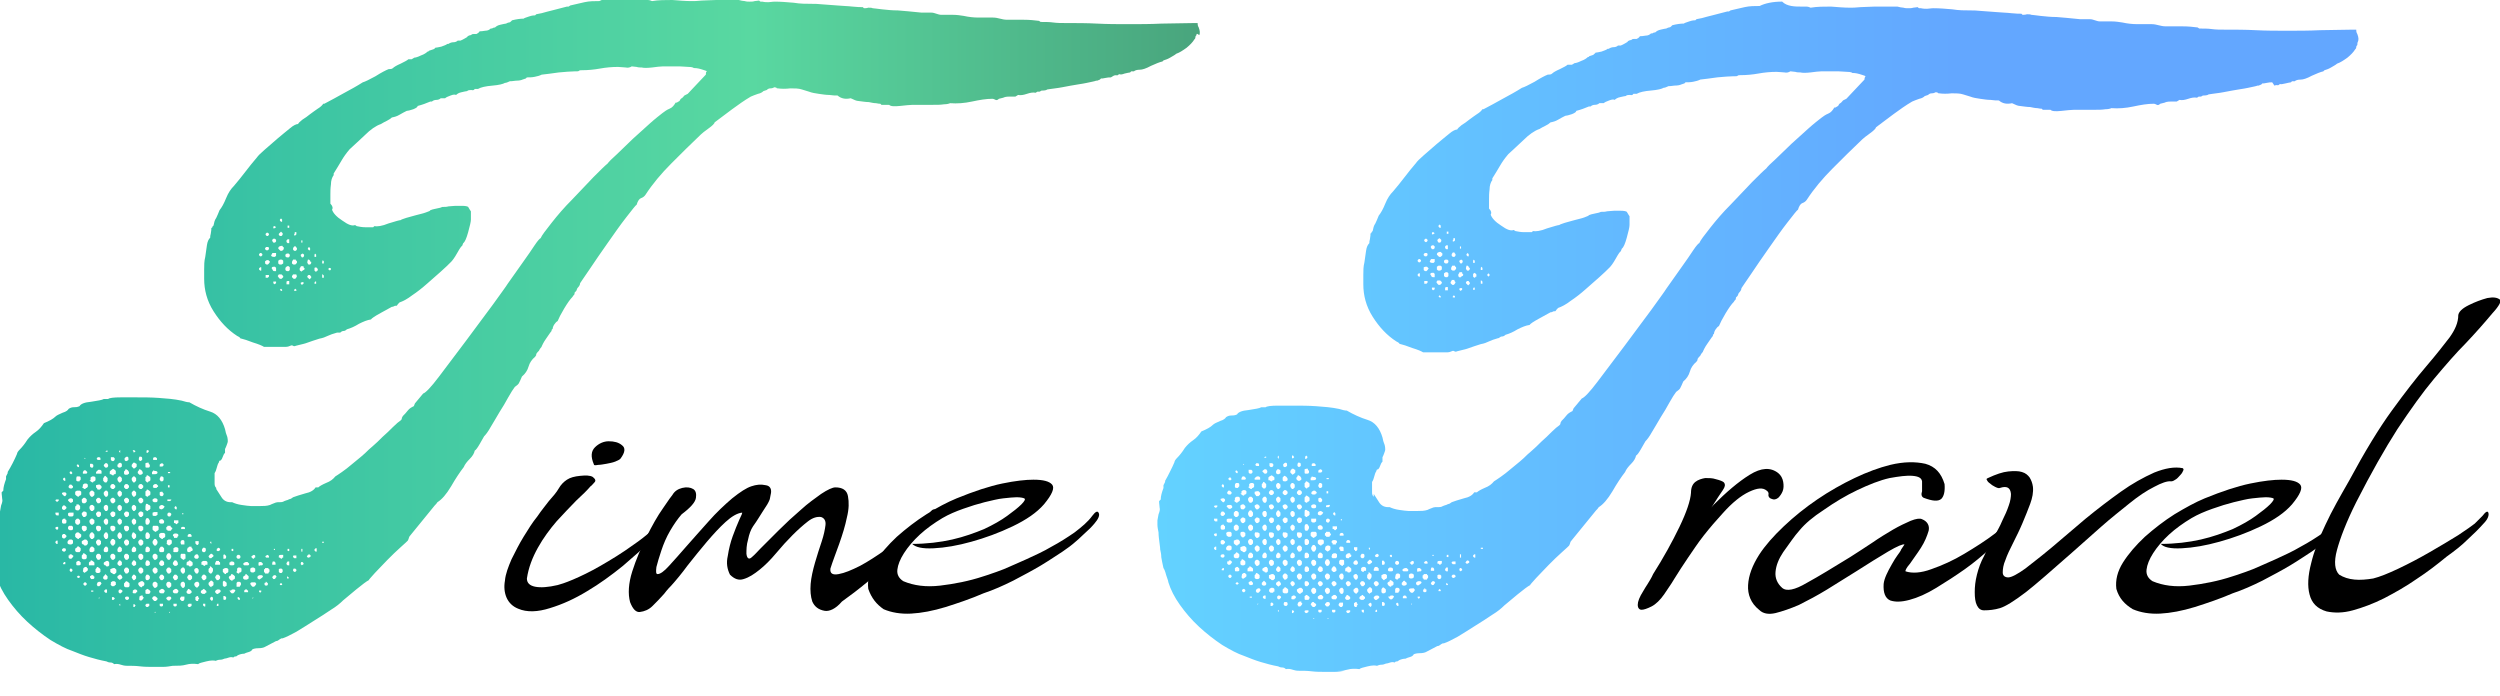 <?xml version="1.0" encoding="utf-8"?>
<!-- Generator: Adobe Illustrator 25.4.1, SVG Export Plug-In . SVG Version: 6.00 Build 0)  -->
<svg version="1.1" id="Layer_1" xmlns="http://www.w3.org/2000/svg" xmlns:xlink="http://www.w3.org/1999/xlink" x="0px" y="0px"
	 viewBox="0 0 455.5 126.9" style="enable-background:new 0 0 455.5 126.9;" xml:space="preserve">
<style type="text/css">
	.st0{fill:url(#SVGID_1_);}
	.st1{fill:url(#SVGID_00000056409918415007524500000007237808217329296315_);}
</style>
<g>
	
		<linearGradient id="SVGID_1_" gradientUnits="userSpaceOnUse" x1="0" y1="67.55" x2="218.125" y2="67.55" gradientTransform="matrix(1 0 0 -1 0 128)">
		<stop  offset="0" style="stop-color:#29B8A5"/>
		<stop  offset="0.629" style="stop-color:#59D8A1"/>
		<stop  offset="1" style="stop-color:#49A57D"/>
	</linearGradient>
	<path class="st0" d="M117.1,0c0.3,0,0.6,0,0.9,0s0.6,0.1,0.8,0.2C120,0,121.2,0,122.5,0c1.3,0.1,2.4,0.2,3.5,0.2c0.4,0,1,0,1.9-0.1
		c0.9,0,1.7-0.1,2.6-0.1s1.7,0,2.5,0s1.3,0,1.6,0c0.4,0.1,0.8,0.2,1.1,0.2c0.3,0.1,0.6,0.1,0.9,0.1s0.6,0,0.9-0.1
		c0.3,0,0.6-0.1,0.8-0.1c0.1,0.1,0.2,0.2,0.3,0.2h0.3c0.4,0.1,0.8,0.1,1.1,0.1s0.7-0.1,1.2-0.1c1.1,0,2.2,0.1,3.4,0.2
		c1.2,0.2,2.3,0.2,3.4,0.2c0.4,0,1,0,1.9,0.1s1.8,0.1,2.7,0.2c1,0.1,1.9,0.1,2.7,0.2c0.9,0.1,1.5,0.1,1.9,0.1l0.2,0.2
		c0.2,0,0.5,0,0.8-0.1c0.4,0,0.6,0,0.8,0.1c0.2,0,0.8,0.1,1.7,0.2s1.9,0.2,2.9,0.2c1.1,0.1,2.5,0.2,4.3,0.4h1.8
		c0.3,0,0.6,0.1,0.9,0.2c0.3,0.1,0.6,0.2,0.9,0.2c0.7,0,1.4,0,2.1,0c0.7,0,1.4,0.1,2,0.2c0.9,0.2,1.8,0.3,2.7,0.3s1.8,0,2.6,0
		c0.5,0,0.9,0.1,1.3,0.2c0.4,0.1,0.8,0.2,1.3,0.2h0.2c0.8,0,1.7,0,2.8,0s2,0.1,2.8,0.2l0.3,0.2c0.8,0,1.6,0,2.3,0.1s1.5,0.1,2.3,0.1
		c1.9,0,3.8,0,5.7,0.1s3.8,0.1,5.7,0.1c2,0,4,0,6-0.1c2,0,3.9-0.1,6-0.1h0.6c0,0.2,0,0.5,0.2,0.8c0.1,0.3,0.2,0.6,0.2,0.8
		c0,0.2,0,0.4-0.1,0.6C218,6,218,6.2,218,6.4c-0.1,0.1-0.2,0.2-0.2,0.4s-0.1,0.3-0.2,0.4c-0.3,0.5-0.8,1-1.4,1.5
		c-0.7,0.5-1.3,0.9-1.9,1.1c-0.2,0.2-0.6,0.4-1.1,0.7s-0.9,0.4-1.2,0.5l-0.2,0.2c-0.5,0.1-1.2,0.4-2.1,0.8c-0.9,0.5-1.6,0.7-2,0.7
		c-0.5,0-0.9,0.1-1.1,0.3h-0.5l-0.2,0.2c-0.2,0-0.5,0.1-1,0.2c-0.5,0.2-0.8,0.2-1,0.1c-0.2,0.2-0.4,0.3-0.5,0.2
		c-0.1,0-0.3,0-0.5,0.1l-0.5,0.3c-0.3,0-0.6,0-1,0.1s-0.6,0.1-0.8,0.1l-0.2,0.2l-0.5,0.2h-0.2c-0.2,0.1-0.8,0.2-1.7,0.4
		s-1.9,0.3-2.9,0.5c-1.1,0.2-2,0.4-2.9,0.5s-1.3,0.2-1.4,0.2c-0.1,0.1-0.4,0.2-0.9,0.2c-0.1,0-0.2,0-0.3,0.1s-0.2,0.1-0.3,0.1H189
		l-0.3,0.2c-0.5-0.1-1,0-1.6,0.2s-1.1,0.3-1.6,0.2l-0.5,0.3c-0.2,0-0.6,0-1.1,0c-0.6,0-0.9,0.1-1.1,0.2L182,18
		c-0.2,0.2-0.4,0.3-0.6,0.2c-0.2-0.1-0.4-0.2-0.6-0.2c-1.1,0-2.3,0.2-3.7,0.5s-2.7,0.4-4,0.3c-0.2,0.1-0.6,0.2-1.1,0.2
		c-0.6,0.1-1.2,0.1-2,0.1s-1.5,0-2.2,0s-1.2,0-1.5,0c-0.5,0-1.3,0.1-2.3,0.2s-1.7,0.1-2-0.2h-1.4l-0.2-0.2c-0.1,0-0.4,0-0.8-0.1
		c-0.4,0-0.8-0.1-1.3-0.2c-0.5,0-1.1-0.1-1.9-0.2c-0.3,0-0.8-0.2-1.4-0.5c-0.9,0.2-1.7,0.1-2.4-0.5c-0.4,0-0.9,0-1.5-0.1
		c-0.6,0-1.2-0.1-1.9-0.2s-1.3-0.2-1.8-0.4c-0.6-0.2-1-0.3-1.3-0.4c-0.6-0.2-1.3-0.2-2.1-0.2c-0.8,0.1-1.6,0.1-2.3,0
		c-0.1,0-0.2,0-0.2-0.1c-0.1,0-0.2-0.1-0.4-0.1c-0.2,0.1-0.4,0.2-0.7,0.2s-0.5,0.1-0.7,0.3l-0.6,0.2c-0.2,0.2-0.5,0.4-1,0.5
		c-0.5,0.2-0.9,0.3-1.3,0.5c-1.2,0.7-2.3,1.5-3.4,2.3c-1.1,0.8-2.1,1.6-3.2,2.4c0,0.2-0.4,0.6-1.1,1.1c-0.7,0.5-1.2,0.9-1.4,1.1
		c-1.8,1.7-3.6,3.5-5.4,5.3s-3.4,3.7-4.7,5.7c-0.2,0.3-0.5,0.5-0.8,0.6s-0.6,0.5-0.8,1.2c-0.2,0.1-0.8,0.9-1.9,2.3
		c-1.1,1.4-2.2,3-3.4,4.7c-1.2,1.7-2.3,3.3-3.3,4.8s-1.6,2.3-1.7,2.5c0,0.3-0.2,0.6-0.5,0.9L105,53l-0.3,0.3c0,0.3-0.1,0.5-0.2,0.5
		l-0.2,0.3c-0.4,0.4-0.9,1.1-1.5,2.1s-1,1.8-1.2,2.3c-0.2,0.1-0.4,0.3-0.6,0.6s-0.3,0.6-0.3,0.8l-0.2,0.2v0.2
		c-0.2,0.2-0.5,0.7-1,1.4s-0.7,1.2-0.8,1.4c0,0.1-0.1,0.2-0.2,0.3s-0.2,0.3-0.3,0.5c-0.2,0.2-0.4,0.4-0.5,0.6v0.2L97.5,65
		c-0.6,0.5-1,1.1-1.2,1.8c-0.2,0.7-0.6,1.3-1.2,1.8c-0.2,0.5-0.4,0.9-0.5,1.1c-0.1,0.3-0.4,0.5-0.8,0.8c-0.3,0.4-0.7,1-1.2,1.9
		s-1,1.8-1.6,2.7c-0.6,1-1.1,1.9-1.6,2.7c-0.5,0.9-0.9,1.4-1.2,1.7c-0.1,0.2-0.4,0.7-0.8,1.4c-0.4,0.7-0.7,1.1-0.9,1.2
		c-0.1,0.5-0.4,1-0.9,1.5s-0.9,1-1.1,1.5c-0.7,0.9-1.5,2.1-2.3,3.5c-0.9,1.5-1.7,2.4-2.5,2.9c-0.1,0.2-0.3,0.4-0.5,0.6l-4.4,5.4
		c-0.2,0.2-0.3,0.4-0.3,0.5s-0.1,0.3-0.2,0.5c-0.1,0.1-0.5,0.5-1.3,1.2s-1.6,1.5-2.4,2.3c-0.9,0.9-1.6,1.7-2.3,2.4
		c-0.7,0.8-1.1,1.2-1.1,1.3c-0.4,0.2-1.2,0.8-2.3,1.7c-1.1,0.9-1.9,1.6-2.4,2c-0.5,0.5-1.2,1.1-2.2,1.7c-1,0.7-2,1.3-3.1,2
		s-2.2,1.4-3.2,2c-1.1,0.6-1.9,1-2.5,1.2h-0.2c-0.2,0.1-0.4,0.2-0.5,0.3c-0.1,0.1-0.3,0.2-0.5,0.2l-2.1,1.1
		c-0.2,0.1-0.6,0.2-1.1,0.2s-0.9,0.1-1.1,0.2c-0.1,0.2-0.3,0.4-0.7,0.5s-0.6,0.2-0.8,0.3c-0.4,0-0.8,0.1-1.2,0.3
		c-0.1,0.1-0.2,0.2-0.4,0.2s-0.3,0.1-0.4,0.2c-0.2-0.1-0.5-0.1-0.8,0s-0.6,0.2-0.8,0.2c-0.2,0.1-0.5,0.2-0.8,0.2s-0.6,0.1-0.8,0.2
		c-0.3-0.1-0.9-0.1-1.7,0.1s-1.3,0.3-1.5,0.5c-0.8-0.1-1.5-0.1-2.2,0.1s-1.4,0.2-2.2,0.2h-0.2c-0.6,0.1-1.2,0.2-1.8,0.2
		s-1.2,0-1.8,0c-0.8,0-1.6,0-2.4-0.1s-1.6-0.1-2.4-0.1c-0.4,0-0.8-0.1-1.1-0.2s-0.7-0.2-1.2-0.1c-0.2-0.2-0.4-0.3-0.7-0.3
		c-0.3,0-0.5-0.1-0.7-0.2c-1.1-0.2-2.2-0.5-3.2-0.8s-2-0.7-3-1.1c-1.2-0.4-2.5-1.1-4-2c-1.5-1-2.9-2.1-4.2-3.3
		c-1.4-1.3-2.5-2.6-3.5-4s-1.7-2.8-2.1-4.1c0-0.1-0.1-0.5-0.4-1.3c-0.2-0.8-0.4-1.2-0.5-1.3c-0.2-0.8-0.3-1.5-0.4-2
		c0-0.5-0.1-1-0.2-1.4c0-0.5-0.1-0.8-0.1-1c-0.1-0.8-0.2-1.5-0.2-2.1C0.1,94.9,0,94.4,0,94c0-0.5,0-0.7,0-0.8l0.2-1.1
		c0.2-0.5,0.3-0.9,0.2-1.2c0-0.3-0.1-0.7-0.1-1.2l0.3-0.3c0-0.6,0.2-1.3,0.5-2.1v-0.5l0.3-0.6V86c0.3-0.5,0.6-1,0.9-1.6
		s0.6-1.2,0.8-1.7c0-0.2,0.2-0.5,0.5-0.8c0.4-0.4,0.9-1,1.4-1.8c0.4-0.5,0.9-1,1.5-1.4s1.1-1,1.5-1.6c1-0.4,1.7-0.8,2.1-1.2
		c0.2-0.2,0.6-0.4,1.3-0.7c0.7-0.2,1-0.5,1.1-0.7c0.3-0.2,0.6-0.3,0.9-0.3s0.7,0,1.1-0.2c0.2-0.4,0.9-0.7,2.1-0.8
		c1.2-0.2,2-0.3,2.3-0.5h0.8c0.2-0.2,1-0.3,2.3-0.3s2.2,0,2.7,0c1.4,0,2.8,0,4.2,0.1s2.8,0.2,4.2,0.5c0.6,0.2,1.1,0.3,1.4,0.3
		c1.2,0.7,2.5,1.3,3.8,1.7c1.3,0.4,2.2,1.5,2.7,3.2c0.1,0.5,0.2,0.9,0.3,1.1s0.2,0.6,0.2,1.1c0,0.2-0.1,0.4-0.2,0.7
		c-0.1,0.3-0.2,0.5-0.3,0.7V82v0.2v0.3c-0.2,0.2-0.3,0.4-0.4,0.7c-0.1,0.3-0.2,0.5-0.4,0.7c-0.2,0-0.3,0.1-0.3,0.3
		c-0.2,0.3-0.3,0.6-0.4,1c-0.1,0.4-0.2,0.7-0.4,1v1.1c0,0.2,0,0.5,0,0.8c0,0.4,0.1,0.6,0.3,0.8v0.2c0.2,0.3,0.5,0.8,0.9,1.4
		c0.4,0.7,1,1,1.7,1h0.3c0.4,0.2,1,0.4,1.7,0.5c0.8,0.1,1.3,0.2,1.7,0.2c0.5,0,1.1,0,1.7,0c0.6,0,1.2,0,1.8-0.2
		c0.2-0.1,0.4-0.2,0.7-0.3c0.2-0.1,0.5-0.2,0.7-0.2H51c0.2,0,0.5,0,0.8-0.2c0.3-0.1,0.5-0.2,0.6-0.2c0.2-0.1,0.4-0.2,0.5-0.2
		s0.2-0.1,0.5-0.3c0.5-0.2,1.2-0.4,2.2-0.7c1-0.2,1.6-0.6,1.9-1.1H58c0.2-0.2,0.7-0.5,1.4-0.8c0.8-0.3,1.3-0.7,1.7-1.2
		c0.2-0.1,0.6-0.4,1.2-0.8c0.6-0.4,1.2-0.9,1.8-1.4c0.6-0.5,1.2-1,1.7-1.4c0.6-0.5,0.9-0.8,1.1-1c0.1-0.1,0.4-0.4,1-0.9
		s1.2-1.1,1.8-1.7c0.7-0.6,1.3-1.2,1.9-1.8s1.1-1,1.4-1.2c0.1-0.1,0.2-0.2,0.2-0.3c0-0.1,0-0.2,0.2-0.5c0.3-0.3,0.6-0.6,0.9-1
		s0.7-0.6,1.1-0.8l0.2-0.5l1.5-1.8c0.4-0.1,1.4-1.1,2.9-3.1s3.1-4.1,4.9-6.5s3.4-4.6,4.9-6.6c1.5-2.1,2.4-3.3,2.7-3.8
		c1.2-1.7,2.2-3.1,2.9-4.1c0.8-1.1,1.4-2,2-2.9s1-1.3,1.1-1.3c0.2-0.5,0.9-1.4,2-2.8c1.1-1.4,2.3-2.8,3.7-4.2
		c1.4-1.5,2.7-2.8,3.9-4.1c1.3-1.3,2.1-2.1,2.6-2.5c0.2-0.3,0.8-0.9,1.7-1.7c0.9-0.9,1.9-1.8,2.9-2.8c1.1-1,2.1-1.9,3.1-2.8
		s1.8-1.5,2.3-1.9c0.4-0.3,0.8-0.6,1.3-0.8c0.5-0.2,0.8-0.6,1.1-1.1h0.2l0.5-0.3c0.1-0.2,0.2-0.4,0.4-0.5s0.3-0.3,0.5-0.5l0.6-0.3
		c0.5-0.5,1-1.1,1.6-1.7c0.6-0.6,1.1-1.2,1.7-1.8c0-0.3,0-0.5,0.2-0.6c-0.1-0.1-0.5-0.2-1.1-0.4c-0.7-0.2-1.1-0.2-1.3-0.2
		c-0.1-0.1-0.4-0.2-0.9-0.2s-1.1-0.1-1.7-0.1s-1.2,0-1.7,0c-0.6,0-1,0-1.3,0c-0.5,0-1.2,0.1-2,0.2c-0.9,0.1-1.5,0.1-1.9,0
		c-0.3,0-0.6,0-0.9-0.1c-0.3,0-0.6-0.1-0.9-0.1c-0.3,0.2-0.7,0.3-1.1,0.2c-0.4,0-0.9-0.1-1.4-0.1c-1.1,0-2.2,0.1-3.3,0.3
		c-1.1,0.2-2.2,0.3-3.3,0.3c-0.2,0-0.4,0-0.5,0.1S105.2,13,105,13h-0.3c-0.7,0-1.7,0.1-2.9,0.2c-1.3,0.2-2.3,0.3-3.1,0.4
		c-0.4,0.2-0.8,0.3-1.3,0.4c-0.5,0.1-0.9,0.1-1.4,0.1l-0.2,0.2l-0.6,0.2c-0.2,0.1-0.6,0.2-1.2,0.2c-0.6,0.1-1,0.1-1.1,0.1
		c-0.4,0.2-0.7,0.3-0.9,0.3c-0.3,0.2-1.1,0.4-2.3,0.5c-1.2,0.1-2.1,0.3-2.6,0.6h-0.6c-0.1,0.2-0.3,0.3-0.6,0.2c-0.3,0-0.6,0-0.8,0.2
		c-0.2,0-0.5,0.1-1,0.2s-0.8,0.3-1,0.5c-0.2-0.1-0.5-0.1-1,0.1s-0.8,0.3-1,0.5h-0.8c-0.2,0.2-0.5,0.3-0.8,0.3s-0.6,0.1-0.8,0.3h-0.3
		c-0.7,0.3-1.5,0.6-2.3,0.8c0,0.2-0.3,0.4-0.8,0.6c-0.6,0.2-1,0.3-1.2,0.3c-0.4,0.2-0.8,0.4-1.3,0.7c-0.5,0.3-0.9,0.4-1.4,0.5
		c-0.2,0.2-0.5,0.4-0.9,0.6s-0.8,0.4-1.1,0.6c-0.9,0.3-1.9,1-2.9,2c-1.1,1-2,1.9-2.8,2.6c-0.6,0.7-1.1,1.4-1.5,2.1s-0.9,1.5-1.4,2.3
		v0.3c-0.3,0.4-0.5,1-0.5,1.7c-0.1,0.7-0.1,1.3-0.1,1.8v1.7c0.4,0.4,0.5,0.8,0.3,1.1c0.2,0.6,0.8,1.3,1.9,2c1.1,0.8,1.8,1,2.3,0.8
		l0.3,0.2c0.5,0.1,1,0.2,1.6,0.2s1,0,1.4,0l0.2-0.2c0.5,0.1,1.4,0,2.6-0.5c1.3-0.4,2-0.6,2.2-0.6c0.1-0.1,0.4-0.2,1-0.4
		s1.2-0.3,1.8-0.5c0.7-0.2,1.3-0.3,1.8-0.5c0.6-0.2,0.8-0.3,0.8-0.4c0.2-0.1,0.6-0.2,1.1-0.3c0.6-0.1,0.9-0.2,1.1-0.3
		c0.4,0,0.8,0,1.1-0.1c0.4,0,0.8-0.1,1.3-0.1c0.2,0,0.6,0,1.2,0s1,0.1,1.1,0.2c0.1,0.1,0.2,0.4,0.5,0.8V40c0,0.4-0.2,1.2-0.5,2.3
		s-0.6,1.8-0.9,2l-0.2,0.5c-0.1,0-0.4,0.4-0.9,1.3c-0.5,0.9-0.9,1.4-1.1,1.6c-0.5,0.5-1.1,1.1-1.9,1.8s-1.6,1.4-2.5,2.2
		s-1.8,1.5-2.7,2.1c-0.9,0.7-1.7,1.1-2.3,1.3c-0.2,0.2-0.4,0.4-0.5,0.6c-0.2,0-0.4,0-0.5,0.1c-0.2,0.1-0.3,0.1-0.4,0.1
		c-0.2,0.1-0.9,0.5-2,1.1s-1.7,1-1.8,1.2c-0.7,0.1-1.4,0.4-2.2,0.8c-0.8,0.5-1.5,0.8-2.2,1c-0.2,0.2-0.4,0.3-0.6,0.3
		c-0.2,0-0.4,0.1-0.6,0.3h-0.6c-0.7,0.2-1.3,0.4-1.7,0.6c-0.4,0.2-0.9,0.4-1.5,0.5c-0.9,0.3-1.6,0.5-2.1,0.7s-1,0.3-1.4,0.4
		C54.2,62.9,54,63,53.9,63c-0.2,0.1-0.4,0.1-0.5,0c-0.2-0.1-0.3-0.1-0.5,0s-0.5,0.2-0.9,0.2h-0.2H51h-2.9c-0.3-0.2-1-0.5-2-0.8
		c-1-0.4-1.7-0.6-2.1-0.7c-0.1,0-0.2,0-0.3-0.2c-0.1-0.1-0.3-0.2-0.5-0.3c-1.7-1.1-3.1-2.6-4.3-4.5s-1.7-3.9-1.7-5.9
		c0-0.4,0-1,0-1.7c0-0.8,0-1.5,0.2-2.3c0.1-0.8,0.2-1.5,0.3-2.1c0.1-0.7,0.3-1.1,0.6-1.4c0-0.2,0-0.4,0.1-0.7c0-0.2,0.1-0.5,0.1-0.7
		v-0.2c0-0.1,0-0.2,0.1-0.2c0,0,0.1,0,0.1-0.2l0.2-0.2c0.1-0.5,0.2-1,0.5-1.4c0.2-0.4,0.4-0.9,0.6-1.4c0.4-0.5,0.8-1.2,1.2-2.2
		s0.9-1.7,1.4-2.2c0.7-0.8,1.4-1.7,2.1-2.6c0.7-0.9,1.4-1.8,2.1-2.6c0.2-0.3,0.7-0.8,1.4-1.4s1.5-1.3,2.3-2s1.6-1.3,2.3-1.9
		s1.2-0.8,1.5-0.8c0.1-0.2,0.4-0.5,0.8-0.8c0.5-0.3,0.9-0.6,1.4-1s1-0.7,1.4-1c0.5-0.3,0.8-0.6,1-0.9h0.2c1.1-0.6,2.3-1.2,3.5-1.9
		c1.3-0.7,2.4-1.3,3.5-2c0.4-0.1,1.2-0.5,2.3-1.1c1.1-0.7,1.9-1.1,2.4-1.3c0.3,0,0.6,0,0.8-0.2c0.2-0.2,0.7-0.5,1.4-0.8
		c0.8-0.4,1.2-0.6,1.4-0.8H75l0.5-0.3c0.2,0,0.6-0.1,1.2-0.4c0.6-0.2,1-0.5,1.2-0.7c0.1,0,0.2,0,0.2-0.1c0,0,0.1-0.1,0.2-0.1L78.9,9
		c0.1,0,0.2-0.1,0.2-0.1s0.1,0,0.2-0.2c0.2,0,0.6-0.1,1.1-0.2c0.5-0.2,0.9-0.3,1.1-0.5h0.2c0.3-0.2,0.6-0.3,0.9-0.3s0.6-0.1,0.8-0.3
		h0.5c0.2-0.1,0.5-0.2,0.8-0.4c0.4-0.2,0.5-0.3,0.5-0.4c0.2-0.1,0.4-0.2,0.6-0.2c0.1-0.1,0.2-0.2,0.5-0.2c0.2,0,0.4,0,0.5,0
		C87,6.1,87.2,6,87.4,5.7c0.2,0,0.5,0,1-0.1c0.5,0,0.8-0.2,1-0.4c0.2,0,0.3,0,0.4-0.1c0,0,0.2-0.1,0.4-0.1c0.2-0.2,0.5-0.4,1-0.5
		s0.8-0.2,1-0.2c0.2-0.1,0.4-0.2,0.5-0.2c0.2,0,0.3-0.1,0.4-0.2l0.2-0.2c0.8-0.2,1.5-0.3,2.1-0.3c0.1-0.1,0.4-0.2,1-0.4
		s0.9-0.2,1.1-0.2l0.2-0.2c0.1,0,0.4-0.1,1-0.2c0.6-0.2,1.2-0.3,1.9-0.5c0.7-0.2,1.6-0.4,2.7-0.7h0.3l0.3-0.2
		c0.8-0.2,1.7-0.4,2.6-0.6s1.8-0.2,2.7-0.2c1-0.5,2.4-0.8,4.1-0.8C114.5,0,116,0,117.1,0z M10.1,91.2l0.2,0.2h0.2l0.2-0.2V91h-0.2
		h-0.2C10.2,91,10.1,91.1,10.1,91.2z M10.1,93.4v0.3l0.2,0.2h0.2h0.2v-0.5h-0.2h-0.2H10.1z M10.1,96.1v0.2l0.2,0.2
		c0.2,0,0.3,0,0.3-0.2V96h-0.3L10.1,96.1z M10.1,98.7v0.2l0.2,0.2h0.2v-0.2v-0.2v-0.2h-0.2L10.1,98.7z M11.3,89.8V90l0.2,0.2
		l0.2,0.2h0.2l0.2-0.3v-0.2l-0.2-0.2h-0.3L11.3,89.8z M11.3,92.5v0.2l0.2,0.2h0.3l0.3-0.3v-0.2l-0.3-0.3h-0.3l-0.2,0.3V92.5z
		 M11.3,94.9v0.2c0,0.1,0,0.2,0.2,0.3h0.3c0.2,0,0.3-0.1,0.3-0.3v-0.2c0-0.1,0-0.2-0.1-0.2s-0.1,0-0.1-0.2h-0.3
		C11.4,94.6,11.3,94.7,11.3,94.9z M11.3,97.5v0.2v0.2l0.2,0.2h0.3l0.3-0.3v-0.2l-0.3-0.3h-0.3L11.3,97.5z M11.3,100.1v0.2
		c0.1,0.1,0.2,0.2,0.3,0.2h0.2l0.2-0.2v-0.2c0-0.1-0.1-0.2-0.2-0.2h-0.3L11.3,100.1z M11.5,87.2v0.2l0.2,0.2h0.2v-0.2v-0.2L11.7,87
		L11.5,87.2z M11.5,102.6v0.2h0.2h0.2v-0.2v-0.2h-0.2L11.5,102.6z M12.4,91.2l0.2,0.2l0.2,0.2H13l0.3-0.2V91
		c-0.1-0.1-0.2-0.2-0.3-0.2h-0.2C12.5,90.9,12.4,91,12.4,91.2z M12.4,93.6v0.3c0.1,0.1,0.2,0.2,0.3,0.2h0.5l0.2-0.2v-0.3v-0.2H13
		h-0.3C12.5,93.4,12.4,93.5,12.4,93.6z M12.4,96.4l0.3,0.2H13c0.1,0,0.2,0,0.3-0.2v-0.3V96l-0.2-0.2h-0.5L12.4,96V96.4z M12.5,98.4
		l-0.2,0.3v0.2c0,0.2,0.2,0.3,0.5,0.3H13l0.3-0.2v-0.5c-0.1-0.1-0.2-0.2-0.3-0.2h-0.3L12.5,98.4L12.5,98.4z M12.5,88.6v0.2
		c0.1,0.1,0.2,0.2,0.3,0.2h0.3l0.2-0.2v-0.2L13,88.3h-0.3L12.5,88.6z M12.5,101.3v0.3l0.2,0.2H13l0.2-0.2l0.2-0.3L13,101h-0.3
		c0,0.1,0,0.2-0.1,0.2C12.5,101.1,12.5,101.2,12.5,101.3z M12.7,86.2l0.2,0.2H13l0.2-0.2L13,85.9h-0.2L12.7,86V86.2z M12.7,103.8
		v0.2l0.2,0.2H13l0.2-0.2v-0.2l-0.2-0.2h-0.2L12.7,103.8z M13.7,90.1l0.2,0.2l0.3,0.2c0.1,0,0.2,0,0.2-0.1c0,0,0-0.1,0.2-0.1
		l0.2-0.2v-0.3v-0.2c-0.1-0.1-0.2-0.2-0.3-0.2H14l-0.3,0.2V90.1z M13.9,92.1l-0.2,0.2v0.5L14,93h0.3l0.3-0.3v-0.5l-0.3-0.3h-0.2
		c-0.1,0-0.2,0-0.2,0.1C14,92,14,92.1,13.9,92.1z M13.7,94.8v0.5l0.3,0.3h0.3l0.3-0.3v-0.5l-0.3-0.3H14L13.7,94.8z M13.7,97.3v0.5
		l0.2,0.2l0.3,0.2c0.1,0,0.2,0,0.2-0.1c0,0,0-0.1,0.2-0.1c0.1-0.1,0.2-0.2,0.2-0.3v-0.3L14.3,97H14L13.7,97.3z M13.7,99.9v0.5
		c0.1,0.1,0.2,0.2,0.3,0.2h0.3h0.2l0.2-0.3v-0.2v-0.2l-0.2-0.2l-0.3-0.2C13.9,99.9,13.7,100,13.7,99.9z M13.9,87.2v0.3
		c0,0.1,0.1,0.2,0.3,0.2h0.3c0-0.1,0-0.2,0.1-0.2c0,0,0.1,0,0.1-0.2v-0.2c0-0.2-0.1-0.3-0.3-0.3H14C13.9,87,13.9,87.1,13.9,87.2z
		 M13.9,102.8c0,0.1,0,0.2,0.2,0.2h0.3c0.2,0,0.3-0.1,0.3-0.2v-0.2c0-0.1,0-0.2-0.1-0.2s-0.1-0.1-0.1-0.2h-0.3l-0.3,0.2
		C13.9,102.4,13.9,102.8,13.9,102.8z M14,84.7v0.2l0.2,0.2h0.2v-0.3l-0.2-0.2L14,84.7z M14.2,105.3h0.2l0.2-0.2l-0.2-0.2h-0.2
		l-0.2,0.2L14.2,105.3z M14.9,88.7l0.2,0.2l0.3,0.2c0.1,0,0.2,0,0.2-0.1c0,0,0-0.1,0.2-0.1l0.2-0.2v-0.2v-0.2
		c-0.1-0.1-0.2-0.2-0.3-0.2h-0.3l-0.3,0.2v0.4H14.9z M14.9,91v0.2c0,0.3,0.1,0.5,0.3,0.5h0.3l0.3-0.3V91l-0.3-0.3h-0.3L14.9,91z
		 M14.9,93.7c0,0.1,0.1,0.3,0.3,0.5h0.3l0.3-0.3v-0.5l-0.3-0.2h-0.3l-0.3,0.3V93.7z M14.9,96.3c0,0.1,0.1,0.3,0.3,0.5h0.3l0.3-0.3
		V96l-0.3-0.2h-0.3c-0.2,0-0.3,0.1-0.3,0.3V96.3z M14.9,98.6v0.3V99l0.2,0.2c0.1,0,0.2,0,0.2,0.1c0,0,0,0.1,0.2,0.1h0.2l0.3-0.3
		v-0.5l-0.3-0.3h-0.3L14.9,98.6z M15.1,101l-0.2,0.2v0.5c0.1,0.1,0.2,0.2,0.3,0.2h0.3c0.1,0,0.2-0.1,0.3-0.2v-0.3v-0.2l-0.2-0.2
		l-0.3-0.2C15.2,100.8,15.1,100.8,15.1,101C15.2,100.9,15.2,101,15.1,101z M15.1,86v0.3h0.3h0.3c0.1,0,0.2-0.1,0.2-0.3l-0.3-0.3
		h-0.3L15.1,86z M15.1,104.1l0.2,0.2c0,0.1,0,0.1,0.2,0l0.3-0.2l0.2-0.2v-0.2c0-0.1,0-0.2-0.1-0.2s-0.1-0.1-0.1-0.2h-0.3l-0.3,0.2
		L15.1,104.1L15.1,104.1z M15.2,106.5l0.2,0.2h0.2l0.2-0.2v-0.2l-0.2-0.2h-0.2l-0.2,0.2V106.5z M15.4,83.6h0.2l-0.2-0.2V83.6z
		 M16.3,87.5l0.2,0.2l0.3,0.2c0.1,0,0.2,0,0.2-0.1c0,0,0-0.1,0.2-0.1l0.2-0.2v-0.3V87c-0.1-0.1-0.2-0.2-0.3-0.2h-0.3L16.5,87v0.5
		H16.3z M16.3,89.8V90c0,0.1,0.1,0.3,0.3,0.5h0.3l0.3-0.3v-0.5l-0.3-0.3h-0.3C16.4,89.6,16.3,89.7,16.3,89.8z M16.3,92.4v0.2
		c0,0.1,0.1,0.3,0.3,0.5h0.3l0.3-0.3v-0.5L16.9,92h-0.3C16.4,92.1,16.3,92.3,16.3,92.4z M16.3,94.9v0.2c0,0.1,0.1,0.3,0.3,0.5h0.3
		l0.3-0.3v-0.5l-0.3-0.3h-0.3C16.4,94.7,16.3,94.8,16.3,94.9z M16.3,97.5v0.2c0,0.1,0.1,0.3,0.3,0.5h0.3l0.3-0.3v-0.5L16.9,97h-0.3
		C16.4,97.2,16.3,97.4,16.3,97.5z M16.3,100.1v0.2c0,0.2,0.1,0.3,0.3,0.3h0.3l0.3-0.2v-0.5l-0.3-0.3h-0.3
		C16.4,99.8,16.3,100,16.3,100.1z M16.4,102.3l-0.2,0.2v0.5h0.3H17h0.2v-0.3v-0.2l-0.2-0.2l-0.3-0.2c-0.1,0-0.2,0-0.2,0.1
		C16.6,102.3,16.5,102.3,16.4,102.3z M16.4,84.5v0.3V85l0.2,0.2h0.3L17,85v-0.3l-0.2-0.2h-0.3H16.4z M16.4,105.2l0.2,0.3h0.3
		c0.2,0,0.3-0.1,0.3-0.3c0-0.1,0-0.2-0.1-0.2s-0.1-0.1-0.1-0.2h-0.3l-0.3,0.2V105.2z M16.6,107.6v0.2h0.2H17v-0.2h-0.2H16.6z
		 M17.5,86v0.3h0.3h0.5h0.2v-0.5c-0.1-0.1-0.2-0.2-0.3-0.2h-0.3L17.5,86z M17.5,88.4v0.2v0.2l0.2,0.2c0,0.1,0,0.2,0.2,0.2h0.3
		l0.3-0.3v-0.3l-0.3-0.3h-0.3L17.5,88.4z M17.5,91v0.2c0,0.1,0.1,0.3,0.3,0.5h0.3l0.3-0.3V91l-0.3-0.3h-0.3L17.5,91z M17.5,93.7
		c0,0.1,0.1,0.3,0.3,0.5h0.3l0.3-0.3v-0.5l-0.3-0.2h-0.3l-0.3,0.3V93.7z M17.5,96.1v0.2c0,0.1,0.1,0.3,0.3,0.5h0.3l0.3-0.3V96
		l-0.3-0.2h-0.3C17.6,95.8,17.5,95.9,17.5,96.1z M17.5,98.7v0.2c0,0.1,0.1,0.2,0.3,0.5h0.3l0.3-0.3v-0.5l-0.3-0.3h-0.3
		C17.6,98.5,17.5,98.6,17.5,98.7z M17.5,101.3v0.2c0,0.1,0.1,0.2,0.3,0.5h0.3l0.3-0.3v-0.5l-0.3-0.3h-0.3
		C17.6,101,17.5,101.2,17.5,101.3z M17.6,103.5l-0.2,0.2v0.5c0.1,0.1,0.2,0.2,0.3,0.2H18c0.1,0,0.2-0.1,0.3-0.2v-0.3v-0.2l-0.2-0.2
		l-0.3-0.2C17.7,103.3,17.6,103.3,17.6,103.5C17.8,103.5,17.7,103.5,17.6,103.5z M17.8,83.3l-0.2,0.3l0.2,0.2h0.3h0.2v-0.3
		c0-0.1-0.1-0.2-0.3-0.2H17.8z M17.6,106.5l0.2,0.3h0.3l0.2-0.2l0.2-0.3l-0.2-0.3H18l-0.3,0.2v0.3H17.6z M18,109.1l0.2-0.2H18V109.1
		z M18.9,84.8L19,85l0.2,0.2h0.3c0.1-0.1,0.2-0.2,0.2-0.3v-0.2l-0.2-0.3h-0.3C19,84.6,18.9,84.7,18.9,84.8z M19,86.9l-0.2,0.2v0.3
		v0.2l0.3,0.3h0.3l0.2-0.3v-0.5l-0.2-0.2l-0.2-0.2C19.1,86.7,19,86.7,19,86.9C19.2,86.9,19.1,86.9,19,86.9z M18.9,89.8V90
		c0,0.1,0.1,0.3,0.3,0.5h0.3l0.2-0.3v-0.5l-0.2-0.3h-0.3C19,89.6,18.9,89.7,18.9,89.8z M18.9,92.4v0.2c0,0.1,0.1,0.3,0.3,0.5h0.3
		l0.2-0.3v-0.5L19.5,92h-0.3C19,92.1,18.9,92.3,18.9,92.4z M18.9,94.9v0.2c0,0.1,0.1,0.3,0.3,0.5h0.3l0.2-0.3v-0.5l-0.2-0.3h-0.3
		C19,94.7,18.9,94.8,18.9,94.9z M18.9,97.5v0.2c0,0.1,0.1,0.3,0.3,0.5h0.3l0.2-0.3v-0.5L19.5,97h-0.3C19,97.2,18.9,97.4,18.9,97.5z
		 M18.9,100.1v0.2c0,0.2,0.1,0.3,0.3,0.3h0.3l0.2-0.2v-0.5l-0.2-0.3h-0.3C19,99.8,18.9,100,18.9,100.1z M18.9,102.6v0.2l0.2,0.2
		c0.1,0,0.2,0,0.2,0.1c0,0,0,0.1,0.2,0.1h0.2l0.2-0.2v-0.5l-0.2-0.3h-0.3C19,102.4,18.9,102.5,18.9,102.6z M19,104.9l-0.2,0.2v0.3
		c0.1,0.1,0.2,0.2,0.3,0.2h0.3l0.2-0.2V105l-0.2-0.2l-0.2-0.2L19,104.9z M19,107.6v0.2l0.2,0.2h0.3v-0.2v-0.2v-0.2h-0.3L19,107.6z
		 M19.2,82.3h0.2h0.2v-0.2h-0.2L19.2,82.3z M20.2,85.7L20,85.9v0.5h0.2l0.3,0.2h0.2c0-0.1,0-0.2,0.2-0.2c0.1,0,0.2,0,0.2-0.2V86
		v-0.2l-0.2-0.2l-0.3-0.2L20.2,85.7z M20.1,88.6v0.2l0.3,0.3h0.3l0.3-0.3v-0.3l-0.3-0.3h-0.3C20.2,88.3,20.1,88.5,20.1,88.6z
		 M20.1,91v0.2c0,0.1,0.1,0.3,0.3,0.5h0.3l0.3-0.3V91l-0.3-0.3h-0.3L20.1,91z M20.1,93.7c0,0.1,0.1,0.3,0.3,0.5h0.3l0.3-0.3v-0.5
		l-0.3-0.2h-0.3l-0.3,0.3V93.7z M20.1,96.1v0.2c0,0.1,0.1,0.3,0.3,0.5h0.3l0.3-0.3V96l-0.3-0.2h-0.3C20.2,95.8,20.1,95.9,20.1,96.1z
		 M20.1,98.7v0.2c0,0.1,0.1,0.2,0.3,0.5h0.3L21,99v-0.5l-0.3-0.3h-0.3C20.2,98.5,20.1,98.6,20.1,98.7z M20.1,101.3v0.2
		c0,0.1,0.1,0.2,0.3,0.5h0.3l0.3-0.3v-0.5l-0.3-0.3h-0.3C20.2,101,20.1,101.2,20.1,101.3z M20.1,103.7v0.3v0.2l0.2,0.2
		c0.1,0,0.2,0,0.2,0.1c0,0,0,0.1,0.2,0.1h0.2l0.3-0.3v-0.5l-0.3-0.3h-0.3L20.1,103.7z M20.1,106.5l0.3,0.3h0.3c0.1,0,0.2,0,0.2-0.1
		s0-0.1,0.2-0.1v-0.5c-0.1-0.1-0.2-0.2-0.3-0.2h-0.3l-0.3,0.2v0.4H20.1z M20.2,83.3v0.5l0.2,0.2h0.3c0.1-0.1,0.2-0.2,0.2-0.3v-0.2
		l-0.2-0.2h-0.3H20.2z M20.4,108.8v0.3v0.2h0.3l0.2-0.2V109l-0.2-0.2H20.4L20.4,108.8z M21.6,84.4c0,0.1,0,0.2-0.1,0.2
		s-0.1,0.1-0.1,0.2V85c0.1,0.1,0.2,0.2,0.3,0.2h0.2l0.3-0.2v-0.5l-0.3-0.2L21.6,84.4L21.6,84.4z M21.4,87.2v0.2
		c0,0.1,0.1,0.3,0.3,0.5h0.2l0.3-0.3v-0.5l-0.3-0.3h-0.2C21.5,87,21.4,87.1,21.4,87.2z M21.4,89.8V90c0,0.1,0.1,0.3,0.3,0.5h0.2
		l0.3-0.3v-0.5l-0.3-0.3h-0.2C21.5,89.6,21.4,89.7,21.4,89.8z M21.4,92.4v0.2c0,0.1,0.1,0.3,0.3,0.5h0.2l0.3-0.3v-0.5L21.9,92h-0.2
		C21.5,92.1,21.4,92.3,21.4,92.4z M21.4,94.9v0.2c0,0.1,0.1,0.3,0.3,0.5h0.2l0.3-0.3v-0.5l-0.3-0.3h-0.2
		C21.5,94.7,21.4,94.8,21.4,94.9z M21.4,97.5v0.2c0,0.1,0.1,0.3,0.3,0.5h0.2l0.3-0.3v-0.5L21.9,97h-0.2
		C21.5,97.2,21.4,97.4,21.4,97.5z M21.4,100.1v0.2c0,0.2,0.1,0.3,0.3,0.3h0.2l0.3-0.2v-0.5l-0.3-0.3h-0.2
		C21.5,99.8,21.4,100,21.4,100.1z M21.4,102.6v0.2l0.3,0.3h0.2l0.3-0.2v-0.5l-0.3-0.3h-0.2C21.5,102.4,21.4,102.5,21.4,102.6z
		 M21.4,105v0.3l0.2,0.2l0.3,0.2c0-0.1,0-0.2,0.2-0.2c0.1-0.1,0.2-0.2,0.2-0.3c0-0.1-0.1-0.3-0.3-0.5h-0.2L21.4,105z M21.6,107.6
		v0.3l0.2,0.2H22l0.3-0.3v-0.2l-0.3-0.2h-0.2L21.6,107.6z M21.7,82.3l0.2,0.2v-0.2v-0.2V82l-0.2,0.2V82.3z M21.7,110.2l0.2,0.2v-0.2
		V110L21.7,110.2z M22.8,85.7l-0.2,0.2V86v0.2c0,0.2,0.1,0.3,0.3,0.3h0.3l0.3-0.2V86l-0.2-0.3L23,85.5
		C22.9,85.5,22.8,85.5,22.8,85.7C22.9,85.7,22.9,85.7,22.8,85.7z M22.6,88.6v0.2l0.3,0.3h0.3l0.3-0.3v-0.3l-0.3-0.3h-0.3
		C22.7,88.3,22.6,88.5,22.6,88.6z M22.6,91v0.2c0,0.1,0.1,0.3,0.3,0.5h0.3l0.3-0.3V91l-0.3-0.3h-0.3L22.6,91z M22.6,93.7
		c0,0.1,0.1,0.3,0.3,0.5h0.3l0.3-0.3v-0.5l-0.3-0.2h-0.3l-0.3,0.3V93.7z M22.6,96.1v0.2c0,0.1,0.1,0.3,0.3,0.5h0.3l0.3-0.3V96
		l-0.3-0.2h-0.3C22.7,95.8,22.6,95.9,22.6,96.1z M22.6,98.7v0.2c0,0.1,0.1,0.2,0.3,0.5h0.3l0.3-0.3v-0.5l-0.3-0.3h-0.3
		C22.7,98.5,22.6,98.6,22.6,98.7z M22.6,101.3v0.2c0,0.1,0.1,0.2,0.3,0.5h0.3l0.3-0.3v-0.5l-0.3-0.3h-0.3
		C22.7,101,22.6,101.2,22.6,101.3z M22.6,103.8v0.2c0,0.1,0.1,0.2,0.3,0.5h0.3l0.3-0.3v-0.5l-0.3-0.3h-0.3
		C22.7,103.6,22.6,103.7,22.6,103.8z M22.8,106.1l-0.2,0.2v0.5c0.1,0.1,0.2,0.2,0.3,0.2h0.5l0.2-0.2v-0.3v-0.2l-0.2-0.2l-0.3-0.2
		C23,105.9,22.9,105.9,22.8,106.1C22.9,106.1,22.9,106.1,22.8,106.1z M22.9,83.3l-0.2,0.2v0.2c0,0.1,0,0.2,0.2,0.3h0.2l0.3-0.2v-0.3
		c0-0.2-0.1-0.3-0.3-0.3L22.9,83.3z M22.8,108.8v0.3l0.2,0.2h0.3l0.2-0.2V109c0-0.2-0.1-0.3-0.2-0.3H23L22.8,108.8z M24,84.7V85
		l0.2,0.2l0.2,0.2l0.3-0.2l0.2-0.2v-0.5c-0.1,0-0.2,0-0.2-0.1c0,0-0.1-0.1-0.2-0.1h-0.2L24,84.7z M24,87.2v0.2
		c0,0.1,0.1,0.3,0.3,0.5h0.2l0.3-0.3v-0.5l-0.3-0.3h-0.2C24.1,87,24,87.1,24,87.2z M24,89.8V90c0,0.1,0.1,0.3,0.3,0.5h0.2l0.3-0.3
		v-0.5l-0.3-0.3h-0.2C24.1,89.6,24,89.7,24,89.8z M24,92.4v0.2c0,0.1,0.1,0.3,0.3,0.5h0.2l0.3-0.3v-0.5L24.5,92h-0.2
		C24.1,92.1,24,92.3,24,92.4z M24,94.9v0.2c0,0.1,0.1,0.3,0.3,0.5h0.2l0.3-0.3v-0.5l-0.3-0.3h-0.2C24.1,94.7,24,94.8,24,94.9z
		 M24,97.5v0.2c0,0.1,0.1,0.3,0.3,0.5h0.2l0.3-0.3v-0.5L24.4,97h-0.2C24.1,97.2,24,97.4,24,97.5z M24,100.1v0.2
		c0,0.2,0.1,0.3,0.3,0.3h0.2l0.3-0.2v-0.5l-0.3-0.3h-0.2C24.1,99.8,24,100,24,100.1z M24,102.6v0.2l0.3,0.3h0.2l0.3-0.2v-0.5
		l-0.3-0.3h-0.2C24.1,102.4,24,102.5,24,102.6z M24,105.2c0,0.1,0.1,0.2,0.3,0.5h0.2l0.3-0.3V105l-0.3-0.3h-0.2
		C24.1,104.9,24,105.1,24,105.2z M24,107.9c0.1,0,0.2,0,0.2,0.1c0,0,0,0.1,0.2,0.1h0.2c0.1,0,0.2,0,0.2-0.1s0-0.1,0.2-0.1v-0.3
		c-0.1-0.1-0.2-0.2-0.3-0.2h-0.2l-0.3,0.2v0.3H24z M24.3,82.1v0.3h0.2l0.2-0.2L24.4,82h-0.2v0.1H24.3z M24.3,110.2v0.2v0.2h0.2
		l0.2-0.3l-0.2-0.2h-0.2V110.2z M25.3,85.7c-0.1,0.1-0.2,0.2-0.2,0.3v0.2l0.3,0.3h0.3l0.3-0.2V86l-0.2-0.3l-0.3-0.2
		C25.4,85.5,25.3,85.5,25.3,85.7C25.5,85.7,25.4,85.7,25.3,85.7z M25.2,88.6v0.2l0.3,0.3h0.3l0.3-0.3v-0.3l-0.3-0.3h-0.3
		C25.3,88.3,25.2,88.5,25.2,88.6z M25.2,91v0.2c0,0.1,0.1,0.3,0.3,0.5h0.3l0.3-0.3V91l-0.3-0.3h-0.3L25.2,91z M25.2,93.7
		c0,0.1,0.1,0.3,0.3,0.5h0.3l0.3-0.3v-0.5l-0.3-0.2h-0.3l-0.3,0.3V93.7z M25.2,96.1v0.2c0,0.1,0.1,0.3,0.3,0.5h0.3l0.3-0.3V96
		l-0.3-0.2h-0.3C25.3,95.8,25.2,95.9,25.2,96.1z M25.2,98.7v0.2c0,0.1,0.1,0.2,0.3,0.5h0.3l0.3-0.3v-0.5l-0.3-0.3h-0.3
		C25.3,98.5,25.2,98.6,25.2,98.7z M25.2,101.3v0.2c0,0.1,0.1,0.2,0.3,0.5h0.3l0.3-0.3v-0.5l-0.3-0.3h-0.3
		C25.3,101,25.2,101.2,25.2,101.3z M25.2,103.8v0.2c0,0.1,0.1,0.2,0.3,0.5h0.3l0.3-0.3v-0.5l-0.3-0.3h-0.3
		C25.3,103.6,25.2,103.7,25.2,103.8z M25.2,106.2v0.3l0.2,0.3l0.3,0.2c0.1,0,0.2,0,0.2-0.1s0-0.1,0.2-0.1c0.1-0.1,0.2-0.2,0.2-0.3
		v-0.3l-0.3-0.3h-0.3L25.2,106.2z M25.3,83.5v0.3c0.1,0.1,0.2,0.2,0.3,0.2l0.3-0.2v-0.3c0-0.2-0.1-0.3-0.3-0.3h-0.2L25.3,83.5z
		 M25.3,109.1l0.2,0.3h0.3l0.2-0.2l0.2-0.3l-0.2-0.2v-0.2h-0.3l-0.3,0.2v0.4H25.3z M26.5,84.4v0.3V85c0,0.1,0,0.2,0.2,0.2H27
		c0.2,0,0.3-0.1,0.3-0.3v-0.2l-0.2-0.2v-0.2h-0.3L26.5,84.4L26.5,84.4z M26.5,86.9v0.2v0.3v0.2l0.3,0.3c0.1,0,0.2,0,0.2-0.1
		c0,0,0-0.1,0.2-0.1l0.2-0.2V87l-0.2-0.2l-0.3-0.2c-0.1,0-0.2,0-0.2,0.1C26.7,86.9,26.6,86.9,26.5,86.9z M26.5,89.5v0.3V90v0.3
		l0.3,0.2c0.1,0,0.2,0,0.2-0.1c0,0,0-0.1,0.2-0.1l0.2-0.2v-0.3v-0.2l-0.2-0.2l-0.3-0.2c-0.1,0-0.2,0-0.2,0.1
		C26.7,89.5,26.6,89.5,26.5,89.5z M26.5,92.4v0.2v0.3l0.3,0.2c0.1,0,0.2,0,0.2-0.1c0,0,0-0.1,0.2-0.1l0.2-0.2v-0.3v-0.2L27.2,92
		c-0.1,0-0.2,0-0.2-0.1c0,0-0.1-0.1-0.2-0.1h-0.2C26.6,91.9,26.5,92.1,26.5,92.4z M26.5,94.9v0.2c0,0.2,0,0.4,0.2,0.5H27
		c0.2-0.2,0.3-0.4,0.3-0.5v-0.2c0-0.1-0.1-0.2-0.3-0.5h-0.3C26.6,94.6,26.5,94.7,26.5,94.9z M26.5,97.5v0.2c0,0.2,0,0.4,0.2,0.5H27
		l0.3-0.3v-0.5L27,97h-0.3C26.6,97.1,26.5,97.3,26.5,97.5z M26.5,100.1v0.2c0,0.2,0,0.3,0.2,0.3H27l0.3-0.2v-0.5L27,99.6h-0.3
		C26.6,99.7,26.5,99.9,26.5,100.1z M26.5,102.6v0.2c0,0.1,0,0.2,0.2,0.3H27l0.3-0.2v-0.5l-0.3-0.3h-0.3
		C26.6,102.3,26.5,102.4,26.5,102.6z M26.5,105.2c0,0.2,0,0.4,0.2,0.5H27l0.3-0.3V105l-0.3-0.3h-0.3C26.6,104.8,26.5,105,26.5,105.2
		z M26.5,107.5v0.2v0.3c0,0.1,0,0.2,0.2,0.2H27h0.2l0.2-0.3v-0.2l-0.2-0.2l-0.3-0.2c-0.1,0-0.2,0-0.2,0.1
		C26.7,107.4,26.6,107.5,26.5,107.5z M26.5,110.2v0.2l0.2,0.2h0.2l0.3-0.2V110H27h-0.3L26.5,110.2z M26.7,82.1v0.2v0.2h0.2l0.2-0.2
		v-0.2L26.9,82L26.7,82.1z M27.9,85.7c0,0.1,0,0.2-0.1,0.2s-0.1,0.1-0.1,0.2v0.3H28h0.2c0.3,0,0.5-0.1,0.5-0.3
		c0-0.2-0.2-0.3-0.5-0.3L27.9,85.7L27.9,85.7z M27.8,88.7c0.1,0.1,0.2,0.2,0.3,0.2h0.3c0.1,0,0.2,0,0.2-0.1c0,0,0-0.1,0.2-0.1v-0.2
		l-0.3-0.3h-0.3l-0.3,0.2v0.3H27.8z M27.8,91.3c0.1,0.1,0.2,0.2,0.3,0.2h0.3c0.2,0,0.3-0.1,0.3-0.3V91c-0.1-0.1-0.2-0.2-0.3-0.2
		h-0.3L27.8,91V91.3z M27.8,93.4v0.5C27.9,94,28,94,28.1,94h0.3l0.3-0.2v-0.5h-0.3h-0.3L27.8,93.4L27.8,93.4z M27.9,95.8L27.8,96
		v0.5l0.2,0.2l0.3,0.2c0.1,0,0.2,0,0.2-0.1c0,0,0-0.1,0.2-0.1l0.2-0.2v-0.3V96l-0.2-0.2h-0.3H27.9z M27.8,98.7v0.2
		c0,0.1,0.1,0.2,0.3,0.5h0.3c0.2-0.2,0.3-0.4,0.3-0.5v-0.2c0-0.1-0.1-0.3-0.3-0.5h-0.3C27.9,98.5,27.8,98.6,27.8,98.7z M27.8,101.3
		v0.2c0,0.1,0.1,0.2,0.3,0.5h0.3l0.3-0.3v-0.5l-0.3-0.3h-0.3C27.9,101,27.8,101.2,27.8,101.3z M27.8,103.8v0.2
		c0,0.1,0.1,0.2,0.3,0.5h0.3l0.3-0.3v-0.5l-0.3-0.3h-0.3C27.9,103.6,27.8,103.7,27.8,103.8z M27.8,106.4v0.2c0,0.1,0.1,0.2,0.3,0.5
		h0.3l0.3-0.3v-0.5l-0.3-0.3h-0.3C27.9,106.1,27.8,106.3,27.8,106.4z M27.9,108.7l-0.2,0.3l0.2,0.3l0.2,0.2h0.3l0.3-0.3V109
		l-0.2-0.2c-0.1,0-0.2-0.1-0.2-0.2L27.9,108.7L27.9,108.7L27.9,108.7z M27.9,83.5v0.3h0.2h0.3h0.2v-0.3c-0.1-0.1-0.2-0.2-0.3-0.2
		C28,83.3,27.9,83.4,27.9,83.5z M28.2,111.7l0.2-0.2h-0.2V111.7z M29,92.5c0,0.2,0.2,0.3,0.5,0.3l0.3-0.2l0.2-0.3
		c-0.2-0.2-0.4-0.3-0.5-0.3C29.1,92.1,29,92.2,29,92.5z M29,95.2c0.1,0.1,0.2,0.2,0.3,0.2h0.3c0.2,0,0.3-0.1,0.3-0.3v-0.2l-0.3-0.3
		h-0.3L29,94.8V95.2z M29,97.3v0.5l0.2,0.2l0.3,0.2c0.1,0,0.2,0,0.2-0.1c0,0,0-0.1,0.2-0.1l0.2-0.2v-0.5c-0.1-0.1-0.2-0.2-0.3-0.2
		h-0.5L29,97.3z M29,100.1v0.2c0,0.2,0.1,0.3,0.3,0.3h0.3c0.2,0,0.3-0.1,0.3-0.3v-0.2v-0.2l-0.3-0.3h-0.3C29.1,99.8,29,100,29,100.1
		z M29,102.6v0.2l0.3,0.3h0.3l0.3-0.2v-0.5l-0.3-0.3h-0.3C29.1,102.4,29,102.5,29,102.6z M29,105.2c0,0.1,0.1,0.2,0.3,0.5h0.3
		l0.3-0.3V105l-0.3-0.3h-0.3C29.1,104.9,29,105.1,29,105.2z M29,107.6v0.3c0.1,0.1,0.2,0.2,0.3,0.2h0.3h0.2l0.2-0.3v-0.2l-0.3-0.3
		h-0.3L29,107.6z M29.1,84.7V85h0.2h0.3l0.2-0.2v-0.2c-0.1-0.1-0.2-0.2-0.3-0.2C29.2,84.5,29.1,84.6,29.1,84.7z M29.1,87.2v0.2
		l0.2,0.3h0.3l0.2-0.2V87c-0.1-0.1-0.2-0.2-0.3-0.2h-0.2L29.1,87.2z M29.1,89.7v0.5l0.2,0.2h0.3c0.1-0.1,0.2-0.2,0.2-0.3v-0.2
		c-0.1-0.1-0.2-0.2-0.2-0.3h-0.3L29.1,89.7z M29.3,110h-0.2v0.3c0,0.1,0.1,0.2,0.3,0.2c0.2,0,0.3-0.1,0.3-0.2V110H29.3L29.3,110z
		 M30.5,95.8c0,0.1,0,0.2-0.1,0.2s-0.1,0.1-0.1,0.2v0.3c0.1,0,0.2,0,0.2,0.1s0,0.1,0.2,0.1H31c0.1,0,0.2,0,0.2-0.2
		c0.1,0,0.2-0.1,0.2-0.3L31.1,96v-0.2h-0.3H30.5z M30.3,99l0.2,0.2l0.3,0.2l0.3-0.2l0.2-0.2v-0.5c-0.1-0.1-0.2-0.2-0.3-0.2h-0.3
		l-0.3,0.2V99H30.3z M30.3,101.3v0.2c0,0.1,0.1,0.2,0.3,0.5h0.3c0.2-0.2,0.3-0.4,0.3-0.5v-0.2c0-0.1-0.1-0.3-0.3-0.5h-0.3
		C30.4,101,30.3,101.2,30.3,101.3z M30.3,103.8v0.2c0,0.1,0.1,0.2,0.3,0.5h0.3l0.3-0.3v-0.5l-0.3-0.3h-0.3
		C30.4,103.6,30.3,103.7,30.3,103.8z M30.3,106.4v0.2c0,0.1,0.1,0.2,0.3,0.5h0.3l0.3-0.3v-0.5l-0.3-0.3h-0.3
		C30.4,106.1,30.3,106.3,30.3,106.4z M30.5,108.8c-0.1,0-0.2,0.1-0.2,0.3l0.3,0.3h0.3l0.3-0.3V109c0-0.2-0.1-0.3-0.3-0.3h-0.3
		L30.5,108.8z M30.5,91v0.3h0.2H31l0.2-0.2V91h-0.3H30.5z M30.5,93.6v0.3l0.2,0.2H31l0.2-0.3v-0.2c-0.1-0.1-0.2-0.2-0.3-0.2h-0.2
		L30.5,93.6z M30.6,86v0.2h0.2H31V86H30.6z M30.6,88.6v0.2h0.3v-0.2v-0.2h-0.3V88.6z M30.8,111.7l0.2-0.2h-0.2V111.7z M31.5,97.6
		l0.2,0.2V98H32h0.3v-0.2c0.1,0,0.2-0.1,0.2-0.3c0-0.2-0.2-0.3-0.5-0.3S31.5,97.3,31.5,97.6z M31.5,100.4l0.2,0.2H32h0.3l0.2-0.2
		v-0.5c-0.1-0.1-0.2-0.2-0.3-0.2h-0.3l-0.3,0.2v0.5H31.5z M31.5,102.6v0.2l0.3,0.3h0.3l0.3-0.2v-0.3c0-0.1-0.1-0.3-0.3-0.5h-0.3
		C31.6,102.4,31.5,102.5,31.5,102.6z M31.5,105.2c0,0.1,0.1,0.2,0.3,0.5h0.3l0.3-0.3V105l-0.3-0.3h-0.3
		C31.6,104.9,31.5,105.1,31.5,105.2z M31.5,107.6v0.3c0.1,0.1,0.2,0.2,0.3,0.2h0.3h0.2l0.2-0.3v-0.2l-0.3-0.3h-0.3L31.5,107.6z
		 M31.7,94.8v0.5h0.2l0.2,0.2c0.1,0,0.2,0,0.2-0.1c0,0,0-0.1,0.2-0.1v-0.5h-0.2H32H31.7z M31.8,110h-0.2v0.3c0,0.1,0.1,0.2,0.3,0.2
		c0.2,0,0.3-0.1,0.3-0.2V110H32H31.8z M31.8,92.4v0.2l0.2,0.2h0.2v-0.2v-0.2L32,92.2L31.8,92.4z M32.9,98.9L32.9,98.9l0.1,0.3h0.3
		h0.3V99v-0.3c0-0.2-0.1-0.3-0.3-0.3C33,98.4,32.9,98.6,32.9,98.9z M32.9,101.1v0.5l0.2,0.2l0.3,0.2c0.1,0,0.2,0,0.2-0.1
		s0-0.1,0.2-0.1v-0.2v-0.2v-0.3c0-0.1-0.1-0.2-0.2-0.2H33L32.9,101.1z M32.9,103.8v0.2c0,0.1,0.1,0.2,0.3,0.5h0.3l0.2-0.3v-0.5
		l-0.2-0.3h-0.3C33,103.6,32.9,103.7,32.9,103.8z M32.9,106.4v0.2c0,0.1,0.1,0.2,0.3,0.5h0.3l0.2-0.3v-0.5l-0.2-0.3h-0.3
		C33,106.1,32.9,106.3,32.9,106.4z M33,108.7l-0.2,0.3v0.2l0.3,0.3h0.3l0.2-0.3V109v-0.3h-0.3H33L33,108.7z M33,96.1v0.3h0.2h0.3
		h0.2v-0.3L33.5,96h-0.3L33,96.1z M33.2,93.7h0.2v-0.2h-0.2V93.7z M34.1,100.1v0.2c0,0.2,0.1,0.3,0.3,0.3h0.3c0-0.1,0-0.2,0.2-0.2
		c0.1,0,0.2-0.1,0.2-0.2V100l-0.2-0.2v-0.2h-0.3c-0.1,0-0.2,0-0.2,0.1c0,0-0.1,0.1-0.2,0.1L34.1,100.1z M34.2,102.3l-0.2,0.2v0.5
		h0.2c0.1,0,0.2,0,0.2,0.1c0,0,0,0.1,0.2,0.1h0.2c0.1-0.1,0.2-0.2,0.3-0.2v-0.3v-0.2l-0.2-0.2l-0.3-0.2c-0.1,0-0.2,0-0.2,0.1
		S34.3,102.3,34.2,102.3z M34.1,105.2c0,0.1,0.1,0.2,0.3,0.5h0.3l0.3-0.3V105l-0.3-0.3h-0.3C34.2,104.9,34.1,105.1,34.1,105.2z
		 M34.2,107.5l-0.2,0.2v0.3c0.1,0.1,0.2,0.2,0.3,0.2h0.3l0.3-0.2v-0.3l-0.2-0.2l-0.3-0.2C34.3,107.3,34.2,107.3,34.2,107.5
		C34.4,107.4,34.3,107.5,34.2,107.5z M34.2,97.5v0.3h0.2h0.3h0.2v-0.3l-0.2-0.2h-0.3L34.2,97.5z M34.2,110.2v0.2l0.2,0.2h0.2
		l0.3-0.2V110h-0.2h-0.3L34.2,110.2z M35.4,101.3v0.3c0.1,0.1,0.2,0.2,0.3,0.2H36l0.2-0.2v-0.3L36,101h-0.3L35.4,101.3z M35.4,103.8
		v0.2c0,0.1,0.1,0.2,0.3,0.5H36l0.2-0.3v-0.3c0-0.1,0-0.2-0.1-0.2c-0.1-0.1-0.1-0.1-0.1-0.2h-0.3C35.5,103.6,35.4,103.7,35.4,103.8z
		 M35.4,106.4v0.2l0.2,0.3l0.3,0.2l0.2-0.2c0.1-0.1,0.2-0.2,0.2-0.3v-0.3l-0.2-0.3h-0.3C35.5,106.1,35.4,106.3,35.4,106.4z
		 M35.6,98.6v0.3c0,0.1,0,0.2,0.1,0.2c0,0,0.1,0,0.1,0.2H36l0.2-0.2v-0.5h-0.3H35.6z M35.6,109.3l0.2,0.2h0.3v-0.2l0.2-0.3l-0.2-0.2
		v-0.2h-0.2l-0.3,0.2V109.3z M36.7,102.9h0.2l0.3,0.2c0.1,0,0.2,0,0.2-0.1s0-0.1,0.2-0.1h0.2v-0.5c-0.1-0.1-0.2-0.2-0.3-0.2H37
		l-0.3,0.2V102.9z M36.7,105.2c0,0.1,0.1,0.2,0.3,0.5h0.3l0.3-0.3V105l-0.3-0.3H37C36.8,104.9,36.7,105.1,36.7,105.2z M36.8,107.5
		l-0.2,0.2v0.3l0.3,0.2h0.3c0.1,0,0.2,0,0.2-0.1s0-0.1,0.2-0.1v-0.3c-0.1-0.1-0.2-0.2-0.2-0.2c-0.1,0-0.1-0.1-0.2-0.2
		c-0.1,0-0.2,0-0.2,0.1C37,107.4,36.9,107.5,36.8,107.5z M36.8,100.1v0.3l0.2,0.2h0.3c0.1-0.1,0.2-0.2,0.2-0.3v-0.2
		c0-0.2-0.1-0.3-0.3-0.3H37L36.8,100.1z M37,110v0.3l0.2,0.2h0.2v-0.2V110h-0.2H37z M38,101.4l0.2,0.3h0.3l0.2-0.2
		c0.1,0,0.2-0.1,0.2-0.3l-0.3-0.3h-0.2C38.1,101.2,38,101.3,38,101.4z M38.2,103.5c-0.1,0-0.2,0.1-0.2,0.3v0.2v0.2l0.3,0.3h0.2
		c0.2-0.2,0.3-0.4,0.3-0.5v-0.2v-0.2l-0.2-0.2l-0.2-0.2c-0.1,0-0.2,0-0.2,0.1C38.3,103.5,38.3,103.5,38.2,103.5z M38,106.2v0.3
		l0.2,0.3l0.3,0.2c0-0.1,0-0.2,0.2-0.2l0.2-0.2v-0.3v-0.2l-0.3-0.3h-0.2L38,106.2z M38.2,109.1l0.2,0.2l0.2,0.2
		c0.1-0.1,0.2-0.2,0.2-0.3v-0.3l-0.2-0.2l-0.3,0.2v0.2H38.2z M38.3,98.7v0.2l0.2,0.2v-0.2v-0.2H38.3z M39.2,102.6v0.3h0.3h0.3h0.3
		v-0.3c0-0.1,0-0.2-0.1-0.2s-0.1-0.1-0.1-0.2h-0.3h-0.2L39.2,102.6z M39.2,105.2c0,0.1,0.1,0.2,0.3,0.5h0.3l0.3-0.3V105l-0.3-0.3
		h-0.3C39.3,104.9,39.2,105.1,39.2,105.2z M39.4,107.5l-0.2,0.2v0.2c0.2,0.3,0.4,0.4,0.5,0.3L40,108l0.2-0.2v-0.2
		c-0.1-0.1-0.2-0.2-0.3-0.2h-0.3L39.4,107.5L39.4,107.5z M39.4,100.2l0.2,0.2h0.3l0.2-0.2V100c-0.1-0.1-0.2-0.2-0.3-0.2l-0.3,0.2
		v0.2H39.4z M39.5,110.2v0.2h0.3v-0.2V110h-0.2L39.5,110.2z M40.6,103.7v0.5l0.2,0.2l0.2,0.2c0.1,0,0.2,0,0.2-0.1s0-0.1,0.2-0.1
		l0.2-0.2v-0.3v-0.2c-0.1-0.1-0.2-0.2-0.3-0.2H41L40.6,103.7z M40.6,106.2v0.5l0.2,0.2H41l0.3-0.2v-0.5l-0.2-0.2l-0.3-0.2l-0.2,0.2
		V106.2z M40.7,101.1v0.2v0.2v0.3H41c0.1,0,0.2-0.1,0.2-0.3v-0.2l-0.3-0.3L40.7,101.1z M40.7,108.8v0.3c0,0.1,0,0.2,0.2,0.2
		s0.3-0.1,0.3-0.2v-0.3c-0.1-0.1-0.2-0.2-0.3-0.2h-0.2V108.8z M41.8,102.6v0.2c0,0.1,0.1,0.2,0.3,0.2h0.3c0.2,0,0.3-0.1,0.3-0.2
		v-0.2c0-0.2-0.2-0.3-0.5-0.3c-0.1,0-0.2,0-0.2,0.1c0,0-0.1,0.1-0.2,0.1L41.8,102.6z M41.9,104.9l-0.2,0.2v0.2l0.2,0.3l0.3,0.2
		c0.1,0,0.2,0,0.2-0.1s0-0.1,0.2-0.1l0.2-0.2v-0.2V105l-0.2-0.2l-0.3-0.2c-0.1,0-0.2,0-0.2,0.1C42.1,104.9,42,104.9,41.9,104.9z
		 M41.8,107.6l0.2,0.3l0.2,0.2h0.3l0.2-0.2l0.2-0.3l-0.2-0.2h-0.3c-0.1,0-0.2,0-0.2,0.1c0,0-0.1,0.1-0.2,0.1H41.8z M42.1,100.2
		l0.2,0.2h0.2v-0.2V100h-0.3v0.2H42.1z M43.1,101.3v0.3l0.2,0.2h0.3l0.2-0.2v-0.3l-0.2-0.2h-0.3L43.1,101.3z M43.1,104.1v0.2
		l0.3,0.2c0.1,0,0.2,0,0.2-0.1s0-0.1,0.2-0.1l0.2-0.2v-0.5c-0.1-0.1-0.2-0.2-0.3-0.2h-0.3l-0.2,0.2v0.5H43.1z M43.1,106.7v0.2h0.3
		h0.3c0-0.1,0-0.2,0.1-0.2c0,0,0.1-0.1,0.1-0.2v-0.3c-0.1-0.1-0.2-0.2-0.3-0.2h-0.3l-0.2,0.2C43.1,106.2,43.1,106.7,43.1,106.7z
		 M43.3,108.8v0.3l0.2,0.2h0.2v-0.2V109l-0.2-0.2H43.3z M44.3,102.8l0.2,0.2h0.2h0.2h0.3c0.1,0,0.2-0.1,0.2-0.3l-0.3-0.3h-0.3
		C44.4,102.5,44.3,102.7,44.3,102.8z M44.5,104.9l-0.2,0.2v0.3c0.1,0.1,0.2,0.2,0.3,0.2H45l0.3-0.2V105c-0.1-0.1-0.2-0.2-0.2-0.2
		c-0.1,0-0.1-0.1-0.2-0.2c-0.1,0-0.2,0-0.2,0.1C44.7,104.9,44.6,104.9,44.5,104.9z M44.5,107.6v0.3h0.2H45h0.2v-0.3
		c-0.1,0-0.2-0.1-0.2-0.2h-0.3L44.5,107.6z M45.6,104.1c0.1,0.1,0.2,0.2,0.3,0.2h0.3l0.3-0.2v-0.5l-0.3-0.2h-0.3l-0.3,0.2V104.1z
		 M45.6,106.4l0.2,0.3l0.2,0.2h0.3l0.2-0.2l0.2-0.3l-0.2-0.3H46C45.7,106.1,45.6,106.2,45.6,106.4z M45.7,101.4l0.2,0.2l0.2,0.2
		c0.1,0,0.2,0,0.2-0.1s0-0.1,0.2-0.1v-0.3c0-0.1-0.1-0.2-0.3-0.2l-0.3,0.2v0.1H45.7z M46,109.1l0.2-0.2H46V109.1z M46.9,105.2
		c0,0.1,0,0.2,0.2,0.3c0.1,0.1,0.2,0.1,0.3,0l0.3-0.2l0.2-0.2c0-0.2-0.1-0.3-0.3-0.3h-0.3C47,104.9,46.9,105,46.9,105.2z
		 M47.1,102.5v0.5c0.1,0.1,0.2,0.1,0.3,0h0.3c0.1,0,0.2-0.1,0.2-0.3l-0.3-0.3h-0.3L47.1,102.5z M47.2,46.5l0.2,0.2h0.2l0.2-0.2v-0.2
		l-0.2-0.2h-0.2l-0.2,0.2V46.5z M47.2,48.9v0.2l0.2,0.2h0.2v-0.2v-0.2v-0.2h-0.2L47.2,48.9z M47.2,107.6v0.2l0.2,0.2l0.2-0.2v-0.2
		h-0.2H47.2z M48.3,103.5c0,0.1,0,0.2-0.1,0.2s-0.1,0-0.1,0.2v0.2c0,0.1,0,0.2,0.1,0.2c0,0,0.1,0,0.1,0.2h0.3h0.3
		c0-0.1,0-0.2,0.1-0.2c0,0,0.1-0.1,0.1-0.2v-0.2c0-0.1,0-0.2-0.1-0.2s-0.1-0.1-0.1-0.2h-0.3H48.3z M48.3,45.2v0.2l0.2,0.2h0.3
		l0.2-0.2v-0.2c0-0.1-0.1-0.2-0.2-0.2h-0.3L48.3,45.2z M48.3,47.6V48c0.1,0.1,0.2,0.2,0.3,0.2h0.2L49,48l0.2-0.3l-0.3-0.3h-0.3
		L48.3,47.6z M48.3,101.4l0.2,0.2h0.3H49v-0.3c-0.1-0.1-0.2-0.2-0.3-0.2l-0.3,0.2v0.1H48.3z M48.4,106.2h-0.2v0.3
		c0,0.1,0.1,0.2,0.3,0.2s0.3-0.1,0.3-0.2v-0.3c-0.1,0-0.2,0-0.2-0.1s-0.1-0.1-0.2-0.1L48.4,106.2z M48.4,42.6v0.2l0.2,0.2h0.2
		l0.2-0.2v-0.2l-0.2-0.2h-0.2L48.4,42.6z M48.4,50.1v0.5h0.2h0.2l0.2-0.2v-0.3h-0.2h-0.2H48.4z M49.6,46.2l-0.2,0.3
		c0,0.2,0.2,0.3,0.5,0.3h0.2l0.2-0.2v-0.3v-0.2H50h-0.4V46.2z M49.5,48.9l0.2,0.3c0,0.1,0.1,0.2,0.3,0.2h0.3v-0.3v-0.3l-0.2-0.2
		h-0.2C49.6,48.6,49.5,48.7,49.5,48.9z M49.6,43.9l0.2,0.3h0.3l0.2-0.2v-0.3l-0.2-0.2h-0.3l-0.2,0.2V43.9z M49.6,102.6v0.3h0.3h0.3
		v-0.3c0-0.1-0.1-0.2-0.2-0.3h-0.3C49.7,102.4,49.6,102.5,49.6,102.6z M49.6,105.2l0.2,0.3H50c0.1,0,0.2-0.1,0.2-0.2l0.2-0.2
		l-0.2-0.3h-0.3C49.7,105,49.6,105.1,49.6,105.2z M49.8,41.4v0.2H50l0.3-0.2c-0.1-0.1-0.2-0.2-0.3-0.2
		C49.8,41.2,49.8,41.3,49.8,41.4z M49.8,51.3v0.3l0.2,0.2l0.3-0.2v-0.3h-0.2H49.8z M49.9,100.2h0.2V100h-0.2V100.2z M50.7,45.3
		l0.2,0.2l0.2,0.2h0.3l0.3-0.3v-0.2c0-0.1,0-0.2-0.1-0.2s-0.1,0-0.1-0.2h-0.3C50.8,44.9,50.7,45,50.7,45.3z M50.7,48
		c0.1,0.1,0.2,0.2,0.3,0.2h0.3l0.3-0.2v-0.5c-0.1-0.1-0.2-0.2-0.3-0.2H51l-0.3,0.2V48z M50.8,50l-0.2,0.3l0.2,0.3l0.2,0.2h0.3
		l0.3-0.3v-0.2L51.3,50H51H50.8z M51,42.4l-0.2,0.2v0.2L51,43h0.3c0.1-0.1,0.2-0.2,0.2-0.3v-0.2l-0.3-0.3L51,42.4z M50.8,101.3v0.3
		H51l0.2,0.2c0.1,0,0.2,0,0.2-0.1s0-0.1,0.2-0.1v-0.5h-0.2h-0.2C50.9,101.1,50.8,101.2,50.8,101.3z M50.8,103.7v0.5l0.2,0.2h0.3
		c0.1-0.1,0.2-0.2,0.2-0.3v-0.3l-0.2-0.2H51L50.8,103.7z M51,40v0.2l0.2,0.2h0.2v-0.2V40l-0.2-0.2L51,40z M51,52.8l0.2,0.2h0.2v-0.2
		l-0.2-0.2L51,52.8z M51,106.4v0.2h0.2h0.2v-0.2l-0.2-0.2L51,106.4z M52,46.4v0.3c0.1,0.1,0.2,0.2,0.3,0.2h0.3
		c0.1-0.1,0.2-0.2,0.2-0.3v-0.2l-0.2-0.2h-0.3C52.2,46.2,52.1,46.3,52,46.4z M52,49.2c0.1,0.1,0.2,0.2,0.3,0.2h0.3l0.2-0.2v-0.5
		l-0.2-0.2h-0.3L52,48.8V49.2z M52.2,43.8v0.3l0.2,0.2h0.3V44v-0.2v-0.2h-0.3L52.2,43.8z M52.2,51.3v0.5h0.2h0.3v-0.3v-0.3h-0.3
		L52.2,51.3z M52.2,102.6v0.2l0.2,0.2h0.3v-0.2v-0.2v-0.3h-0.3L52.2,102.6z M52.3,41.5h0.2h0.2v-0.2v-0.2h-0.3v0.4H52.3z
		 M52.3,100.2l0.2,0.2h0.2v-0.2V100h-0.3v0.2H52.3z M52.3,105v0.2v0.2h0.3v-0.2L52.3,105L52.3,105z M53.2,47.7V48
		c0.1,0.1,0.2,0.2,0.3,0.2h0.3l0.3-0.3v-0.2c0-0.1,0-0.2-0.1-0.2s-0.1,0-0.1-0.2h-0.3h-0.2L53.2,47.7z M53.4,50l-0.2,0.3v0.2
		l0.3,0.3h0.3c0.2-0.2,0.3-0.4,0.3-0.5L54,50.1V50h-0.3H53.4z M53.4,45.2v0.3l0.2,0.2h0.3c0.1-0.1,0.2-0.2,0.2-0.3v-0.2
		c-0.1-0.1-0.2-0.2-0.2-0.3h-0.3L53.4,45.2z M53.4,101.3v0.2l0.2,0.2h0.3H54v-0.5h-0.2h-0.3L53.4,101.3z M53.4,103.8v0.2l0.2,0.2
		h0.2L54,104v-0.2l-0.2-0.2h-0.3L53.4,103.8z M53.6,42.6v0.3h0.2l0.2-0.2v-0.2v-0.2h-0.3v0.3H53.6z M53.6,52.8V53h0.2H54v-0.2
		l-0.2-0.2L53.6,52.8z M54.8,48.6l-0.2,0.3v0.2c0,0.1,0,0.2,0.2,0.3c0.1,0.1,0.2,0.1,0.2,0l0.3-0.2c0.1,0,0.2-0.1,0.2-0.3l-0.2-0.2
		v-0.2H55h-0.2V48.6z M54.8,46.4v0.2l0.2,0.3h0.2c0.1-0.1,0.2-0.2,0.2-0.3v-0.2c-0.1-0.1-0.2-0.2-0.3-0.2L54.8,46.4z M54.8,51.5v0.2
		l0.2,0.2l0.3-0.2v-0.3h-0.2L54.8,51.5L54.8,51.5z M54.8,102.6v0.2L55,103l0.3-0.2v-0.2l-0.2-0.2h-0.2L54.8,102.6z M54.9,43.8V44
		v0.2h0.2V44v-0.2H54.9z M54.9,100.1v0.2v0.2h0.2v-0.3V100h-0.2V100.1z M56,47.7v0.2l0.2,0.3h0.3c0.1-0.1,0.2-0.2,0.2-0.3v-0.2
		c-0.1,0-0.2,0-0.2-0.2l-0.2-0.2h-0.2L56,47.7z M56,50.3v0.2l0.2,0.2l0.2,0.2l0.3-0.3v-0.2c-0.1-0.1-0.2-0.2-0.2-0.3h-0.3L56,50.3z
		 M56.1,101.1l-0.2,0.3l0.2,0.2h0.2l0.3-0.2v-0.2c-0.1-0.1-0.2-0.2-0.3-0.2L56.1,101.1L56.1,101.1z M56.1,45.2v0.2l0.2,0.2h0.2v-0.2
		v-0.2L56.3,45L56.1,45.2z M57.3,46.4v0.2v0.2h0.3v-0.2v-0.2l-0.2-0.2L57.3,46.4z M57.3,48.8v0.5l0.2,0.2c0.1,0,0.2,0,0.2-0.1
		c0,0,0-0.1,0.2-0.1V49l-0.3-0.3L57.3,48.8z M57.3,51.5v0.2h0.3v-0.2v-0.2h-0.2L57.3,51.5z M57.3,100.1v0.2l0.2,0.2h0.2v-0.2v-0.2
		v-0.2h-0.2L57.3,100.1z M58.7,47.7v0.2V48H59v-0.2v-0.2l-0.2-0.2L58.7,47.7z M58.7,50.1v0.3v0.2H59v-0.2v-0.2L58.8,50h-0.1V50.1z
		 M58.7,98.7v0.2h0.2H59v-0.2H58.7L58.7,98.7z M59.9,49.1l0.2,0.2l0.2-0.2v-0.2L60,48.8L59.8,49v0.1H59.9z"/>
	
		<linearGradient id="SVGID_00000083771463348819764390000001241054396276223887_" gradientUnits="userSpaceOnUse" x1="210.9" y1="66.65" x2="429.027" y2="66.65" gradientTransform="matrix(1 0 0 -1 0 128)">
		<stop  offset="0" style="stop-color:#63D2FF"/>
		<stop  offset="0.668" style="stop-color:#63A7FF"/>
	</linearGradient>
	<path style="fill:url(#SVGID_00000083771463348819764390000001241054396276223887_);" d="M328.2,1.2c0.3,0,0.6,0,0.9,0
		s0.6,0.1,0.8,0.2c1.2-0.2,2.4-0.2,3.7-0.2c1.3,0.1,2.4,0.2,3.5,0.2c0.4,0,1,0,1.9-0.1c0.9,0,1.7-0.1,2.6-0.1s1.7,0,2.5,0
		s1.3,0,1.6,0c0.4,0.1,0.8,0.2,1.1,0.2c0.3,0.1,0.6,0.1,0.9,0.1s0.6,0,0.9-0.1c0.3,0,0.6-0.1,0.8-0.1c0.1,0.1,0.2,0.2,0.3,0.2h0.3
		c0.4,0.1,0.8,0.1,1.1,0.1c0.3,0,0.7-0.1,1.2-0.1c1.1,0,2.2,0.1,3.4,0.2c1.2,0.2,2.3,0.2,3.4,0.2c0.4,0,1,0,1.9,0.1
		c0.9,0.1,1.8,0.1,2.7,0.2c1,0.1,1.9,0.1,2.7,0.2c0.9,0.1,1.5,0.1,1.9,0.1l0.2,0.2c0.2,0,0.5,0,0.8-0.1c0.4,0,0.6,0,0.8,0.1
		c0.2,0,0.8,0.1,1.7,0.2c0.9,0.1,1.9,0.2,2.9,0.2c1.1,0.1,2.5,0.2,4.3,0.4h1.8c0.3,0,0.6,0.1,0.9,0.2c0.3,0.1,0.6,0.2,0.9,0.2
		c0.7,0,1.4,0,2.1,0s1.4,0.1,2,0.2c0.9,0.2,1.8,0.3,2.7,0.3c0.9,0,1.8,0,2.6,0c0.5,0,0.9,0.1,1.3,0.2s0.8,0.2,1.3,0.2h0.2
		c0.8,0,1.7,0,2.8,0c1.1,0,2,0.1,2.8,0.2l0.3,0.2c0.8,0,1.6,0,2.3,0.1c0.7,0.1,1.5,0.1,2.3,0.1c1.9,0,3.8,0,5.7,0.1
		c1.9,0.1,3.8,0.1,5.7,0.1c2,0,4,0,6-0.1c2,0,3.9-0.1,6-0.1h0.6c0,0.2,0,0.5,0.2,0.8c0.1,0.3,0.2,0.6,0.2,0.8c0,0.2,0,0.4-0.1,0.6
		s-0.1,0.4-0.1,0.6c-0.1,0.1-0.2,0.2-0.2,0.4s-0.1,0.3-0.2,0.4c-0.3,0.5-0.8,1-1.4,1.5c-0.7,0.5-1.3,0.9-1.9,1.1
		c-0.2,0.2-0.6,0.4-1.1,0.7s-0.9,0.4-1.2,0.5l-0.2,0.2c-0.5,0.1-1.2,0.4-2.1,0.8c-0.9,0.5-1.6,0.7-2,0.7c-0.5,0-0.9,0.1-1.1,0.3
		h-0.5l-0.2,0.2c-0.2,0-0.5,0.1-1,0.2s-0.8,0.2-1,0.1c-0.2,0.2-0.4,0.3-0.5,0.2c-0.1,0-0.3,0-0.5,0.1L414,15c-0.3,0-0.6,0-1,0.1
		s-0.6,0.1-0.8,0.1l-0.2,0.2l-0.5,0.2h-0.2c-0.2,0.1-0.8,0.2-1.7,0.4c-0.9,0.2-1.9,0.3-2.9,0.5c-1.1,0.2-2,0.4-2.9,0.5
		s-1.3,0.2-1.4,0.2c-0.1,0.1-0.4,0.2-0.9,0.2c-0.1,0-0.2,0-0.3,0.1c-0.1,0.1-0.2,0.1-0.3,0.1h-0.3l-0.3,0.2c-0.5-0.1-1,0-1.6,0.2
		s-1.1,0.3-1.6,0.2l-0.5,0.3c-0.2,0-0.6,0-1.1,0c-0.6,0-0.9,0.1-1.1,0.2l-0.8,0.2c-0.2,0.2-0.4,0.3-0.6,0.2
		c-0.2-0.1-0.4-0.2-0.6-0.2c-1.1,0-2.3,0.2-3.7,0.5c-1.4,0.3-2.7,0.4-4,0.3c-0.2,0.1-0.6,0.2-1.1,0.2c-0.6,0.1-1.2,0.1-2,0.1
		s-1.5,0-2.2,0s-1.2,0-1.5,0c-0.5,0-1.3,0.1-2.3,0.2s-1.7,0.1-2-0.2h-1.4l-0.2-0.2c-0.1,0-0.4,0-0.8-0.1c-0.4,0-0.8-0.1-1.3-0.2
		c-0.5,0-1.1-0.1-1.9-0.2c-0.3,0-0.8-0.2-1.4-0.5c-0.9,0.2-1.7,0.1-2.4-0.5c-0.4,0-0.9,0-1.5-0.1c-0.6,0-1.2-0.1-1.9-0.2
		c-0.7-0.1-1.3-0.2-1.8-0.4c-0.6-0.2-1-0.3-1.3-0.4c-0.6-0.2-1.3-0.2-2.1-0.2c-0.8,0.1-1.6,0.1-2.3,0c-0.1,0-0.2,0-0.2-0.1
		c-0.1,0-0.2-0.1-0.4-0.1c-0.2,0.1-0.4,0.2-0.7,0.2c-0.3,0-0.5,0.1-0.7,0.3l-0.6,0.2c-0.2,0.2-0.5,0.4-1,0.5
		c-0.5,0.2-0.9,0.3-1.3,0.5c-1.2,0.7-2.3,1.5-3.4,2.3s-2.1,1.6-3.2,2.4c0,0.2-0.4,0.6-1.1,1.1s-1.2,0.9-1.4,1.1
		c-1.8,1.7-3.6,3.5-5.4,5.3s-3.4,3.7-4.7,5.7c-0.2,0.3-0.5,0.5-0.8,0.6s-0.6,0.5-0.8,1.2c-0.2,0.1-0.8,0.9-1.9,2.3
		c-1.1,1.4-2.2,3-3.4,4.7c-1.2,1.7-2.3,3.3-3.3,4.8s-1.6,2.3-1.7,2.5c0,0.3-0.2,0.6-0.5,0.9l-0.2,0.5l-0.3,0.3
		c0,0.3-0.1,0.5-0.2,0.5l-0.2,0.3c-0.4,0.4-0.9,1.1-1.5,2.1s-1,1.8-1.2,2.3c-0.2,0.1-0.4,0.3-0.6,0.6s-0.3,0.6-0.3,0.8l-0.2,0.2v0.2
		c-0.2,0.2-0.5,0.7-1,1.4s-0.7,1.2-0.8,1.4c0,0.1-0.1,0.2-0.2,0.3c-0.1,0.1-0.2,0.3-0.3,0.5c-0.2,0.2-0.4,0.4-0.5,0.6v0.2l-0.2,0.3
		c-0.6,0.5-1,1.1-1.2,1.8c-0.2,0.7-0.6,1.3-1.2,1.8c-0.2,0.5-0.4,0.9-0.5,1.1c-0.1,0.3-0.4,0.5-0.8,0.8c-0.3,0.4-0.7,1-1.2,1.9
		s-1,1.8-1.6,2.7c-0.6,1-1.1,1.9-1.6,2.7c-0.5,0.9-0.9,1.4-1.2,1.7c-0.1,0.2-0.4,0.7-0.8,1.4c-0.4,0.7-0.7,1.1-0.9,1.2
		c-0.1,0.5-0.4,1-0.9,1.5s-0.9,1-1.1,1.5c-0.7,0.9-1.5,2.1-2.3,3.5c-0.9,1.5-1.7,2.4-2.5,2.9c-0.1,0.2-0.3,0.4-0.5,0.6l-4.4,5.4
		c-0.2,0.2-0.3,0.4-0.3,0.5s-0.1,0.3-0.2,0.5c-0.1,0.1-0.5,0.5-1.3,1.2s-1.6,1.5-2.4,2.3c-0.9,0.9-1.6,1.7-2.3,2.4
		c-0.7,0.8-1.1,1.2-1.1,1.3c-0.4,0.2-1.2,0.8-2.3,1.7c-1.1,0.9-1.9,1.6-2.4,2c-0.5,0.5-1.2,1.1-2.2,1.7c-1,0.7-2,1.3-3.1,2
		s-2.2,1.4-3.2,2c-1.1,0.6-1.9,1-2.5,1.2h-0.2c-0.2,0.1-0.4,0.2-0.5,0.3c-0.1,0.1-0.3,0.2-0.5,0.2l-2.1,1.1
		c-0.2,0.1-0.6,0.2-1.1,0.2s-0.9,0.1-1.1,0.2c-0.1,0.2-0.3,0.4-0.7,0.5c-0.4,0.1-0.6,0.2-0.8,0.3c-0.4,0-0.8,0.1-1.2,0.3
		c-0.1,0.1-0.2,0.2-0.4,0.2s-0.3,0.1-0.4,0.2c-0.2-0.1-0.5-0.1-0.8,0s-0.6,0.2-0.8,0.2c-0.2,0.1-0.5,0.2-0.8,0.2s-0.6,0.1-0.8,0.2
		c-0.3-0.1-0.9-0.1-1.7,0.1s-1.3,0.3-1.5,0.5c-0.8-0.1-1.5-0.1-2.2,0.1s-1.4,0.2-2.2,0.2h1.7c-0.6,0.1-1.2,0.2-1.8,0.2s-1.2,0-1.8,0
		c-0.8,0-1.6,0-2.4-0.1c-0.8-0.1-1.6-0.1-2.4-0.1c-0.4,0-0.8-0.1-1.1-0.2s-0.7-0.2-1.2-0.1c-0.2-0.2-0.4-0.3-0.7-0.3
		s-0.5-0.1-0.7-0.2c-1.1-0.2-2.2-0.5-3.2-0.8s-2-0.7-3-1.1c-1.2-0.4-2.5-1.1-4-2c-1.5-1-2.9-2.1-4.2-3.3c-1.4-1.3-2.5-2.6-3.5-4
		s-1.7-2.8-2.1-4.1c0-0.1-0.1-0.5-0.4-1.3c-0.2-0.8-0.4-1.2-0.5-1.3c-0.2-0.8-0.3-1.5-0.4-2c0-0.5-0.1-1-0.2-1.4
		c0-0.5-0.1-0.8-0.1-1c-0.1-0.8-0.2-1.5-0.2-2.1c-0.1-0.5-0.2-1-0.2-1.4c0-0.5,0-0.7,0-0.8l0.2-1.1c0.2-0.5,0.3-0.9,0.2-1.2
		c0-0.3-0.1-0.7-0.1-1.2l0.3-0.3c0-0.6,0.2-1.3,0.5-2.1v-0.5l0.3-0.6v-0.2c0.3-0.5,0.6-1.1,0.9-1.7c0.3-0.6,0.6-1.2,0.8-1.7
		c0-0.2,0.2-0.5,0.5-0.8c0.4-0.4,0.9-1,1.4-1.8c0.4-0.5,0.9-1,1.5-1.4s1.1-1,1.5-1.6c1-0.4,1.7-0.8,2.1-1.2c0.2-0.2,0.6-0.4,1.3-0.7
		c0.7-0.2,1-0.5,1.1-0.7c0.3-0.2,0.6-0.3,0.9-0.3s0.7,0,1.1-0.2c0.2-0.4,0.9-0.7,2.1-0.8c1.2-0.2,2-0.3,2.3-0.5h0.8
		c0.2-0.2,1-0.3,2.3-0.3s2.2,0,2.7,0c1.4,0,2.8,0,4.2,0.1s2.8,0.2,4.2,0.5c0.6,0.2,1.1,0.3,1.4,0.3c1.2,0.7,2.5,1.3,3.8,1.7
		c1.3,0.4,2.2,1.5,2.7,3.2c0.1,0.5,0.2,0.9,0.3,1.1s0.2,0.6,0.2,1.1c0,0.2-0.1,0.4-0.2,0.7c-0.1,0.3-0.2,0.5-0.3,0.7v0.3v0.2v0.3
		c-0.2,0.2-0.3,0.4-0.4,0.7c-0.1,0.3-0.2,0.5-0.4,0.7c-0.2,0-0.3,0.1-0.3,0.3c-0.2,0.3-0.3,0.6-0.4,1c-0.1,0.4-0.2,0.7-0.4,1v1.1
		c0,0.2,0,0.5,0,0.8c0,0.4,0.1,0.6,0.3,0.8V90c0.2,0.3,0.5,0.8,0.9,1.4c0.4,0.7,1,1,1.7,1h0.3c0.4,0.2,1,0.4,1.7,0.5
		c0.8,0.1,1.3,0.2,1.7,0.2c0.5,0,1.1,0,1.7,0s1.2,0,1.8-0.2c0.2-0.1,0.4-0.2,0.7-0.3c0.2-0.1,0.5-0.2,0.7-0.2h0.6
		c0.2,0,0.5,0,0.8-0.2c0.3-0.1,0.5-0.2,0.6-0.2c0.2-0.1,0.4-0.2,0.5-0.2s0.2-0.1,0.5-0.3c0.5-0.2,1.2-0.4,2.2-0.7
		c1-0.2,1.6-0.6,1.9-1.1h0.5c0.2-0.2,0.7-0.5,1.4-0.8c0.8-0.3,1.3-0.7,1.7-1.2c0.2-0.1,0.6-0.4,1.2-0.8s1.2-0.9,1.8-1.4
		c0.6-0.5,1.2-1,1.7-1.4c0.6-0.5,0.9-0.8,1.1-1c0.1-0.1,0.4-0.4,1-0.9s1.2-1.1,1.8-1.7c0.7-0.6,1.3-1.2,1.9-1.8s1.1-1,1.4-1.2
		c0.1-0.1,0.2-0.2,0.2-0.3c0-0.1,0-0.2,0.2-0.5c0.3-0.3,0.6-0.6,0.9-1s0.7-0.6,1.1-0.8l0.2-0.5l1.5-1.8c0.4-0.1,1.4-1.1,2.9-3.1
		s3.1-4.1,4.9-6.5s3.4-4.6,4.9-6.6c1.5-2.1,2.4-3.3,2.7-3.8c1.2-1.7,2.2-3.1,2.9-4.1c0.8-1.1,1.4-2,2-2.9s1-1.3,1.1-1.3
		c0.2-0.5,0.9-1.4,2-2.8c1.1-1.4,2.3-2.8,3.7-4.2c1.4-1.5,2.7-2.8,3.9-4.1c1.3-1.3,2.1-2.1,2.6-2.5c0.2-0.3,0.8-0.9,1.7-1.7
		c0.9-0.9,1.9-1.8,2.9-2.8c1.1-1,2.1-1.9,3.1-2.8s1.8-1.5,2.3-1.9c0.4-0.3,0.8-0.6,1.3-0.8c0.5-0.2,0.8-0.6,1.1-1.1h0.2l0.5-0.3
		c0.1-0.2,0.2-0.4,0.4-0.5s0.3-0.3,0.5-0.5l0.6-0.3c0.5-0.5,1-1.1,1.6-1.7s1.1-1.2,1.7-1.8c0-0.3,0.1-0.5,0.2-0.6
		c-0.1-0.1-0.5-0.2-1.1-0.4c-0.7-0.2-1.1-0.2-1.3-0.2c-0.1-0.1-0.4-0.2-0.9-0.2s-1.1-0.1-1.7-0.1s-1.2,0-1.7,0c-0.6,0-1,0-1.3,0
		c-0.5,0-1.2,0.1-2,0.2c-0.9,0.1-1.5,0.1-1.9,0c-0.3,0-0.6,0-0.9-0.1c-0.3,0-0.6-0.1-0.9-0.1c-0.3,0.2-0.7,0.3-1.1,0.2
		c-0.4,0-0.9-0.1-1.4-0.1c-1.1,0-2.2,0.1-3.3,0.3c-1.1,0.2-2.2,0.3-3.3,0.3c-0.2,0-0.4,0-0.5,0.1s-0.3,0.1-0.5,0.1h-0.3
		c-0.7,0-1.7,0.1-2.9,0.2c-1.3,0.2-2.3,0.3-3.1,0.4c-0.4,0.2-0.8,0.3-1.3,0.4c-0.5,0.1-0.9,0.1-1.4,0.1l-0.2,0.2l-0.6,0.2
		c-0.2,0.1-0.6,0.2-1.2,0.2c-0.6,0.1-1,0.1-1.1,0.1c-0.4,0.2-0.7,0.3-0.9,0.3c-0.3,0.2-1.1,0.4-2.3,0.5c-1.2,0.1-2.1,0.3-2.6,0.6
		h-0.6c-0.1,0.2-0.3,0.3-0.6,0.2c-0.3,0-0.6,0-0.8,0.2c-0.2,0-0.5,0.1-1,0.2s-0.8,0.3-1,0.5c-0.2-0.1-0.5-0.1-1,0.1s-0.8,0.3-1,0.5
		h-0.8c-0.2,0.2-0.5,0.3-0.8,0.3s-0.6,0.1-0.8,0.3h-0.3c-0.7,0.3-1.5,0.6-2.3,0.8c0,0.2-0.3,0.4-0.8,0.6c-0.6,0.2-1,0.3-1.2,0.3
		c-0.4,0.2-0.8,0.4-1.3,0.7c-0.5,0.3-0.9,0.4-1.4,0.5c-0.2,0.2-0.5,0.4-0.9,0.6s-0.8,0.4-1.1,0.6c-0.9,0.3-1.9,1-2.9,2
		c-1.1,1-2,1.9-2.8,2.6c-0.6,0.7-1.1,1.4-1.5,2.1s-0.9,1.5-1.4,2.3v0.3c-0.3,0.4-0.5,1-0.5,1.7c-0.1,0.7-0.1,1.3-0.1,1.8V38
		c0.4,0.4,0.5,0.8,0.3,1.1c0.2,0.6,0.8,1.3,1.9,2c1.1,0.8,1.8,1,2.3,0.8l0.3,0.2c0.5,0.1,1,0.2,1.6,0.2s1,0,1.4,0l0.2-0.2
		c0.5,0.1,1.4,0,2.6-0.5c1.3-0.4,2-0.6,2.2-0.6c0.1-0.1,0.4-0.2,1-0.4s1.2-0.3,1.8-0.5c0.7-0.2,1.3-0.3,1.8-0.5s0.8-0.3,0.8-0.4
		c0.2-0.1,0.6-0.2,1.1-0.3c0.6-0.1,0.9-0.2,1.1-0.3c0.4,0,0.8,0,1.1-0.1c0.4,0,0.8-0.1,1.3-0.1c0.2,0,0.6,0,1.2,0s1,0.1,1.1,0.2
		c0.1,0.1,0.2,0.4,0.5,0.8V41c0,0.4-0.2,1.2-0.5,2.3s-0.6,1.8-0.9,2l-0.2,0.5c-0.1,0-0.4,0.4-0.9,1.3c-0.5,0.9-0.9,1.4-1.1,1.6
		c-0.5,0.5-1.1,1.1-1.9,1.8s-1.6,1.4-2.5,2.2s-1.8,1.5-2.7,2.1c-0.9,0.7-1.7,1.1-2.3,1.3c-0.2,0.2-0.4,0.4-0.5,0.6
		c-0.2,0-0.4,0-0.5,0.1c-0.2,0.1-0.3,0.1-0.4,0.1c-0.2,0.1-0.9,0.5-2,1.1s-1.7,1-1.8,1.2c-0.7,0.1-1.4,0.4-2.2,0.8
		c-0.8,0.5-1.5,0.8-2.2,1c-0.2,0.2-0.4,0.3-0.6,0.3s-0.4,0.1-0.6,0.3H273c-0.7,0.2-1.3,0.4-1.7,0.6c-0.4,0.2-0.9,0.4-1.5,0.5
		c-0.9,0.3-1.6,0.5-2.1,0.7s-1,0.3-1.4,0.4c-0.5,0.1-0.7,0.2-0.8,0.2c-0.2,0.1-0.4,0.1-0.5,0c-0.2-0.1-0.3-0.1-0.5,0
		c-0.2,0.1-0.5,0.2-0.9,0.2h-0.2h-1.2h-2.9c-0.3-0.2-1-0.5-2-0.8c-1-0.4-1.7-0.6-2.1-0.7c-0.1,0-0.2,0-0.3-0.2
		c-0.1-0.1-0.3-0.2-0.5-0.3c-1.7-1.1-3.1-2.6-4.3-4.5s-1.7-3.9-1.7-5.9c0-0.4,0-1,0-1.7c0-0.8,0-1.5,0.2-2.3
		c0.1-0.8,0.2-1.5,0.3-2.1c0.1-0.7,0.3-1.1,0.6-1.4c0-0.2,0-0.4,0.1-0.7c0-0.2,0.1-0.5,0.1-0.7v-0.2c0-0.1,0-0.2,0.1-0.2
		c0,0,0.1,0,0.1-0.2l0.2-0.2c0.1-0.5,0.2-1,0.5-1.4c0.2-0.4,0.4-0.9,0.6-1.4c0.4-0.5,0.8-1.2,1.2-2.2s0.9-1.7,1.4-2.2
		c0.7-0.8,1.4-1.7,2.1-2.6c0.7-0.9,1.4-1.8,2.1-2.6c0.2-0.3,0.7-0.8,1.4-1.4c0.7-0.6,1.5-1.3,2.3-2s1.6-1.3,2.3-1.9
		c0.7-0.6,1.2-0.8,1.5-0.8c0.1-0.2,0.4-0.5,0.8-0.8c0.5-0.3,0.9-0.6,1.4-1s1-0.7,1.4-1c0.5-0.3,0.8-0.6,1-0.9h0.2
		c1.1-0.6,2.3-1.2,3.5-1.9c1.3-0.7,2.4-1.3,3.5-2c0.4-0.1,1.2-0.5,2.3-1.1c1.1-0.7,1.9-1.1,2.4-1.3c0.3,0,0.6,0,0.8-0.2
		c0.2-0.2,0.7-0.5,1.4-0.8c0.8-0.4,1.2-0.6,1.4-0.8h0.8l0.5-0.3c0.2,0,0.6-0.1,1.2-0.4c0.6-0.2,1-0.5,1.2-0.7c0.1,0,0.2,0,0.2-0.1
		c0,0,0.1-0.1,0.2-0.1l0.6-0.2c0.1-0.1,0.2-0.2,0.2-0.2s0.1,0,0.2-0.2c0.2,0,0.6-0.1,1.1-0.2c0.5-0.2,0.9-0.3,1.1-0.5h0.2
		c0.3-0.2,0.6-0.3,0.9-0.3s0.6-0.1,0.8-0.3h0.5c0.2-0.1,0.5-0.2,0.8-0.4c0.4-0.2,0.5-0.3,0.5-0.4c0.2-0.1,0.4-0.2,0.6-0.2
		c0.1-0.1,0.2-0.2,0.5-0.2c0.2,0,0.4,0,0.5,0c0.2-0.1,0.4-0.2,0.6-0.5c0.2,0,0.5,0,1-0.1c0.5,0,0.8-0.2,1-0.4c0.2,0,0.3,0,0.4-0.1
		c0,0,0.2-0.1,0.4-0.1c0.2-0.2,0.5-0.4,1-0.5s0.8-0.2,1-0.2c0.2-0.1,0.4-0.2,0.5-0.2c0.2,0,0.3-0.1,0.4-0.2l0.2-0.2
		c0.8-0.2,1.5-0.3,2.1-0.3c0.1-0.1,0.4-0.2,1-0.4c0.6-0.2,0.9-0.2,1.1-0.2l0.2-0.2c0.1,0,0.4-0.1,1-0.2c0.6-0.2,1.2-0.3,1.9-0.5
		c0.7-0.2,1.6-0.4,2.7-0.7h0.3l0.3-0.2c0.8-0.2,1.7-0.4,2.6-0.6s1.8-0.2,2.7-0.2c1-0.5,2.4-0.8,4.1-0.8
		C325.6,1.2,327.1,1.2,328.2,1.2z M221.2,92.3l0.2,0.2h0.2l0.2-0.2v-0.2h-0.2h-0.2C221.3,92.1,221.2,92.2,221.2,92.3z M221.2,94.5
		v0.3l0.2,0.2h0.2h0.2v-0.5h-0.2h-0.2H221.2z M221.2,97.3v0.2l0.2,0.2c0.2,0,0.3,0,0.3-0.2v-0.3h-0.3L221.2,97.3z M221.2,99.8v0.2
		l0.2,0.2h0.2V100v-0.2v-0.2h-0.2L221.2,99.8z M222.4,90.9v0.2l0.2,0.2l0.2,0.2h0.2l0.2-0.3V91l-0.2-0.2h-0.3L222.4,90.9z
		 M222.4,93.6v0.2l0.2,0.2h0.3l0.3-0.3v-0.2l-0.3-0.3h-0.3l-0.2,0.3V93.6z M222.4,96v0.2c0,0.1,0,0.2,0.2,0.3h0.3
		c0.2,0,0.3-0.1,0.3-0.3V96c0-0.1,0-0.2-0.1-0.2s-0.1,0-0.1-0.2h-0.3C222.5,95.7,222.4,95.8,222.4,96z M222.4,98.6v0.2V99l0.2,0.2
		h0.3l0.3-0.3v-0.2l-0.3-0.3h-0.3L222.4,98.6z M222.4,101.2v0.2c0.1,0.1,0.2,0.2,0.3,0.2h0.2l0.2-0.2v-0.2c0-0.1-0.1-0.2-0.2-0.2
		h-0.3L222.4,101.2z M222.6,88.4v0.2l0.2,0.2h0.2v-0.2v-0.2l-0.2-0.2L222.6,88.4z M222.6,103.7v0.2h0.2h0.2v-0.2v-0.2h-0.2
		L222.6,103.7z M223.5,92.3l0.2,0.2l0.2,0.2h0.3l0.3-0.2v-0.3c-0.1-0.1-0.2-0.2-0.3-0.2H224C223.6,92,223.5,92.1,223.5,92.3z
		 M223.5,94.7V95c0.1,0.1,0.2,0.2,0.3,0.2h0.5l0.2-0.2v-0.3v-0.2h-0.3h-0.3C223.6,94.5,223.5,94.6,223.5,94.7z M223.5,97.6l0.3,0.2
		h0.3c0.1,0,0.2,0,0.3-0.2v-0.3v-0.2l-0.2-0.2h-0.5l-0.3,0.2L223.5,97.6L223.5,97.6z M223.6,99.5l-0.2,0.3v0.2
		c0,0.2,0.2,0.3,0.5,0.3h0.2l0.3-0.2v-0.5c-0.1-0.1-0.2-0.2-0.3-0.2h-0.3L223.6,99.5L223.6,99.5z M223.6,89.7v0.2
		c0.1,0.1,0.2,0.2,0.3,0.2h0.3l0.2-0.2v-0.2l-0.3-0.3h-0.3L223.6,89.7z M223.6,102.4v0.3l0.2,0.2h0.3l0.2-0.2l0.2-0.3l-0.3-0.3h-0.3
		c0,0.1,0,0.2-0.1,0.2C223.7,102.2,223.6,102.3,223.6,102.4z M223.8,87.3l0.2,0.2h0.2l0.2-0.2l-0.2-0.3H224l-0.2,0.2V87.3z
		 M223.8,104.9v0.2l0.2,0.2h0.2l0.2-0.2v-0.2l-0.2-0.2H224L223.8,104.9z M224.8,91.2l0.2,0.2l0.3,0.2c0.1,0,0.2,0,0.2-0.1
		c0,0,0-0.1,0.2-0.1l0.2-0.2v-0.3v-0.2c-0.1-0.1-0.2-0.2-0.3-0.2h-0.3l-0.3,0.2v0.5H224.8z M225,93.2l-0.2,0.2v0.5l0.3,0.3h0.3
		l0.3-0.3v-0.5l-0.3-0.3h-0.2C225.1,93.1,225,93.1,225,93.2C225.1,93.2,225.1,93.2,225,93.2z M224.8,95.9v0.5l0.3,0.3h0.3l0.3-0.3
		v-0.5l-0.3-0.3h-0.3L224.8,95.9z M224.8,98.5V99l0.2,0.2l0.3,0.2c0.1,0,0.2,0,0.2-0.1c0,0,0-0.1,0.2-0.1c0.1-0.1,0.2-0.2,0.2-0.3
		v-0.3l-0.3-0.3h-0.3L224.8,98.5z M224.8,101v0.5c0.1,0.1,0.2,0.2,0.3,0.2h0.3h0.2l0.2-0.3v-0.2V101l-0.2-0.2l-0.3-0.2
		C225,101,224.8,101.1,224.8,101z M225,88.4v0.3c0,0.1,0.1,0.2,0.3,0.2h0.3c0-0.1,0-0.2,0.1-0.2c0,0,0.1,0,0.1-0.2v-0.2
		c0-0.2-0.1-0.3-0.3-0.3h-0.3C225,88.2,225,88.3,225,88.4z M225,103.9c0,0.1,0,0.2,0.2,0.2h0.3c0.2,0,0.3-0.1,0.3-0.2v-0.2
		c0-0.1,0-0.2-0.1-0.2s-0.1-0.1-0.1-0.2h-0.3l-0.3,0.2L225,103.9L225,103.9z M225.1,85.8V86l0.2,0.2h0.2v-0.3l-0.2-0.2L225.1,85.8z
		 M225.3,106.5h0.2l0.2-0.2l-0.2-0.2h-0.2l-0.2,0.2L225.3,106.5z M226,89.9l0.2,0.2l0.3,0.2c0.1,0,0.2,0,0.2-0.1c0,0,0-0.1,0.2-0.1
		l0.2-0.2v-0.2v-0.2c-0.1-0.1-0.2-0.2-0.3-0.2h-0.3l-0.3,0.2v0.4H226z M226,92.1v0.2c0,0.3,0.1,0.5,0.3,0.5h0.3l0.3-0.3v-0.3
		l-0.3-0.3h-0.3L226,92.1z M226,94.8c0,0.1,0.1,0.3,0.3,0.5h0.3l0.3-0.3v-0.5l-0.3-0.2h-0.3l-0.3,0.3V94.8z M226,97.4
		c0,0.1,0.1,0.3,0.3,0.5h0.3l0.3-0.3v-0.5l-0.3-0.2h-0.3c-0.2,0-0.3,0.1-0.3,0.3V97.4z M226,99.7v0.3v0.2l0.2,0.2
		c0.1,0,0.2,0,0.2,0.1c0,0,0,0.1,0.2,0.1h0.2l0.3-0.3v-0.5l-0.3-0.3h-0.3L226,99.7z M226.2,102.1l-0.2,0.2v0.5
		c0.1,0.1,0.2,0.2,0.3,0.2h0.3c0.1,0,0.2-0.1,0.3-0.2v-0.3v-0.2l-0.2-0.2l-0.3-0.2C226.3,101.9,226.2,101.9,226.2,102.1
		C226.3,102.1,226.3,102.1,226.2,102.1z M226.2,87.1v0.3h0.3h0.3c0.1,0,0.2-0.1,0.2-0.3l-0.3-0.3h-0.3L226.2,87.1z M226.2,105.2
		l0.2,0.2c0,0.1,0,0.1,0.2,0l0.3-0.2l0.2-0.2v-0.2c0-0.1,0-0.2-0.1-0.2s-0.1-0.1-0.1-0.2h-0.3l-0.3,0.2L226.2,105.2L226.2,105.2z
		 M226.3,107.7l0.2,0.2h0.2l0.2-0.2v-0.2l-0.2-0.2h-0.2l-0.2,0.2V107.7z M226.5,84.7h0.2l-0.2-0.2V84.7z M227.4,88.7l0.2,0.2
		l0.3,0.2c0.1,0,0.2,0,0.2-0.1c0,0,0-0.1,0.2-0.1l0.2-0.2v-0.3v-0.2c-0.1-0.1-0.2-0.2-0.3-0.2h-0.3l-0.3,0.2v0.5H227.4z M227.4,90.9
		v0.2c0,0.1,0.1,0.3,0.3,0.5h0.3l0.3-0.3v-0.5l-0.3-0.3h-0.3C227.5,90.7,227.4,90.8,227.4,90.9z M227.4,93.5v0.2
		c0,0.1,0.1,0.3,0.3,0.5h0.3l0.3-0.3v-0.5L228,93h-0.3C227.5,93.2,227.4,93.4,227.4,93.5z M227.4,96v0.2c0,0.1,0.1,0.3,0.3,0.5h0.3
		l0.3-0.3v-0.5l-0.3-0.3h-0.3C227.5,95.8,227.4,95.9,227.4,96z M227.4,98.6v0.2c0,0.1,0.1,0.3,0.3,0.5h0.3l0.3-0.3v-0.5l-0.3-0.3
		h-0.3C227.5,98.4,227.4,98.5,227.4,98.6z M227.4,101.2v0.2c0,0.2,0.1,0.3,0.3,0.3h0.3l0.3-0.2V101l-0.3-0.3h-0.3
		C227.5,100.9,227.4,101.1,227.4,101.2z M227.5,103.4l-0.2,0.2v0.5h0.3h0.5h0.2v-0.3v-0.2l-0.2-0.2l-0.3-0.2c-0.1,0-0.2,0-0.2,0.1
		C227.7,103.4,227.6,103.4,227.5,103.4z M227.5,85.6v0.3v0.2l0.2,0.2h0.3l0.2-0.2v-0.3l-0.2-0.2h-0.3H227.5z M227.5,106.3l0.2,0.3
		h0.3c0.2,0,0.3-0.1,0.3-0.3c0-0.1,0-0.2-0.1-0.2s-0.1-0.1-0.1-0.2h-0.3l-0.3,0.2L227.5,106.3L227.5,106.3z M227.7,108.7v0.2h0.2
		h0.2v-0.2h-0.2H227.7z M228.6,87.1v0.3h0.3h0.5h0.2V87c-0.1-0.1-0.2-0.2-0.3-0.2H229L228.6,87.1z M228.6,89.6v0.2V90l0.2,0.2
		c0,0.1,0,0.2,0.2,0.2h0.3l0.3-0.3v-0.3l-0.3-0.3H229L228.6,89.6z M228.6,92.1v0.2c0,0.1,0.1,0.3,0.3,0.5h0.3l0.3-0.3v-0.3l-0.3-0.3
		h-0.3L228.6,92.1z M228.6,94.8c0,0.1,0.1,0.3,0.3,0.5h0.3l0.3-0.3v-0.5l-0.3-0.2h-0.3l-0.3,0.3V94.8z M228.6,97.3v0.2
		c0,0.1,0.1,0.3,0.3,0.5h0.3l0.3-0.3v-0.5l-0.3-0.2h-0.3C228.7,96.9,228.6,97.1,228.6,97.3z M228.6,99.8v0.2c0,0.1,0.1,0.2,0.3,0.5
		h0.3l0.3-0.3v-0.5l-0.3-0.3h-0.3C228.7,99.6,228.6,99.7,228.6,99.8z M228.6,102.4v0.2c0,0.1,0.1,0.2,0.3,0.5h0.3l0.3-0.3v-0.5
		l-0.3-0.3h-0.3C228.7,102.1,228.6,102.3,228.6,102.4z M228.8,104.6l-0.2,0.2v0.5c0.1,0.1,0.2,0.2,0.3,0.2h0.3
		c0.1,0,0.2-0.1,0.3-0.2V105v-0.2l-0.2-0.2l-0.3-0.2C228.9,104.4,228.8,104.4,228.8,104.6C228.9,104.6,228.9,104.6,228.8,104.6z
		 M228.9,84.4l-0.2,0.3l0.2,0.2h0.3h0.2v-0.3c0-0.1-0.1-0.2-0.3-0.2H228.9z M228.8,107.7l0.2,0.3h0.3l0.2-0.2l0.2-0.3l-0.2-0.3h-0.3
		l-0.3,0.2L228.8,107.7L228.8,107.7z M229.1,110.2l0.2-0.2h-0.2V110.2z M230,85.9l0.2,0.2l0.2,0.2h0.3c0.1-0.1,0.2-0.2,0.2-0.3v-0.2
		l-0.2-0.3h-0.3C230.1,85.7,230,85.8,230,85.9z M230.1,88l-0.2,0.2v0.3v0.2l0.3,0.3h0.3l0.2-0.3v-0.5l-0.2-0.2l-0.2-0.2
		C230.2,87.8,230.1,87.8,230.1,88C230.3,88,230.2,88,230.1,88z M230,90.9v0.2c0,0.1,0.1,0.3,0.3,0.5h0.3l0.2-0.3v-0.5l-0.2-0.3h-0.3
		C230.1,90.7,230,90.8,230,90.9z M230,93.5v0.2c0,0.1,0.1,0.3,0.3,0.5h0.3l0.2-0.3v-0.5l-0.2-0.3h-0.3C230.1,93.2,230,93.4,230,93.5
		z M230,96v0.2c0,0.1,0.1,0.3,0.3,0.5h0.3l0.2-0.3v-0.5l-0.2-0.3h-0.3C230.1,95.8,230,95.9,230,96z M230,98.6v0.2
		c0,0.1,0.1,0.3,0.3,0.5h0.3l0.2-0.3v-0.5l-0.2-0.3h-0.3C230.1,98.4,230,98.5,230,98.6z M230,101.2v0.2c0,0.2,0.1,0.3,0.3,0.3h0.3
		l0.2-0.2V101l-0.2-0.3h-0.3C230.1,100.9,230,101.1,230,101.2z M230,103.7v0.2l0.2,0.2c0.1,0,0.2,0,0.2,0.1c0,0,0,0.1,0.2,0.1h0.2
		l0.2-0.2v-0.5l-0.2-0.3h-0.3C230.1,103.5,230,103.6,230,103.7z M230.1,106l-0.2,0.2v0.3c0.1,0.1,0.2,0.2,0.3,0.2h0.3l0.2-0.2v-0.3
		l-0.2-0.2l-0.2-0.2L230.1,106z M230.1,108.7v0.2l0.2,0.2h0.3v-0.2v-0.2v-0.2h-0.3L230.1,108.7z M230.3,83.4h0.2h0.2v-0.2h-0.2
		L230.3,83.4z M231.3,86.8l-0.2,0.2v0.5h0.2l0.3,0.2h0.2c0-0.1,0-0.2,0.2-0.2c0.1,0,0.2,0,0.2-0.2v-0.2V87l-0.2-0.2l-0.3-0.2
		L231.3,86.8z M231.2,89.7v0.2l0.3,0.3h0.3l0.3-0.3v-0.3l-0.3-0.3h-0.3C231.3,89.5,231.2,89.6,231.2,89.7z M231.2,92.1v0.2
		c0,0.1,0.1,0.3,0.3,0.5h0.3l0.3-0.3v-0.3l-0.3-0.3h-0.3L231.2,92.1z M231.2,94.8c0,0.1,0.1,0.3,0.3,0.5h0.3l0.3-0.3v-0.5l-0.3-0.2
		h-0.3l-0.3,0.3V94.8z M231.2,97.3v0.2c0,0.1,0.1,0.3,0.3,0.5h0.3l0.3-0.3v-0.5l-0.3-0.2h-0.3C231.3,96.9,231.2,97.1,231.2,97.3z
		 M231.2,99.8v0.2c0,0.1,0.1,0.2,0.3,0.5h0.3l0.3-0.3v-0.5l-0.3-0.3h-0.3C231.3,99.6,231.2,99.7,231.2,99.8z M231.2,102.4v0.2
		c0,0.1,0.1,0.2,0.3,0.5h0.3l0.3-0.3v-0.5l-0.3-0.3h-0.3C231.3,102.1,231.2,102.3,231.2,102.4z M231.2,104.8v0.3v0.2l0.2,0.2
		c0.1,0,0.2,0,0.2,0.1c0,0,0,0.1,0.2,0.1h0.2l0.3-0.3v-0.5l-0.3-0.3h-0.3L231.2,104.8z M231.2,107.7l0.3,0.3h0.3
		c0.1,0,0.2,0,0.2-0.1s0-0.1,0.2-0.1v-0.5c-0.1-0.1-0.2-0.2-0.3-0.2h-0.3l-0.3,0.2L231.2,107.7L231.2,107.7z M231.3,84.4v0.5
		l0.2,0.2h0.3c0.1-0.1,0.2-0.2,0.2-0.3v-0.2l-0.2-0.2h-0.3H231.3z M231.5,109.9v0.3v0.2h0.3l0.2-0.2V110l-0.2-0.2h-0.2L231.5,109.9
		L231.5,109.9z M232.7,85.5c0,0.1,0,0.2-0.1,0.2s-0.1,0.1-0.1,0.2v0.3c0.1,0.1,0.2,0.2,0.3,0.2h0.2l0.3-0.2v-0.5l-0.3-0.2H232.7z
		 M232.5,88.4v0.2c0,0.1,0.1,0.3,0.3,0.5h0.2l0.3-0.3v-0.5L233,88h-0.2C232.6,88.1,232.5,88.3,232.5,88.4z M232.5,90.9v0.2
		c0,0.1,0.1,0.3,0.3,0.5h0.2l0.3-0.3v-0.5l-0.3-0.3h-0.2C232.6,90.7,232.5,90.8,232.5,90.9z M232.5,93.5v0.2c0,0.1,0.1,0.3,0.3,0.5
		h0.2l0.3-0.3v-0.5L233,93h-0.2C232.6,93.2,232.5,93.4,232.5,93.5z M232.5,96v0.2c0,0.1,0.1,0.3,0.3,0.5h0.2l0.3-0.3v-0.5l-0.3-0.3
		h-0.2C232.6,95.8,232.5,95.9,232.5,96z M232.5,98.6v0.2c0,0.1,0.1,0.3,0.3,0.5h0.2l0.3-0.3v-0.5l-0.3-0.3h-0.2
		C232.6,98.4,232.5,98.5,232.5,98.6z M232.5,101.2v0.2c0,0.2,0.1,0.3,0.3,0.3h0.2l0.3-0.2V101l-0.3-0.3h-0.2
		C232.6,100.9,232.5,101.1,232.5,101.2z M232.5,103.7v0.2l0.3,0.3h0.2l0.3-0.2v-0.5l-0.3-0.3h-0.2
		C232.6,103.5,232.5,103.6,232.5,103.7z M232.5,106.2v0.3l0.2,0.2l0.3,0.2c0-0.1,0-0.2,0.2-0.2c0.1-0.1,0.2-0.2,0.2-0.3
		c0-0.1-0.1-0.3-0.3-0.5h-0.2L232.5,106.2z M232.7,108.7v0.3l0.2,0.2h0.2l0.3-0.3v-0.2l-0.3-0.2h-0.2L232.7,108.7z M232.8,83.4
		l0.2,0.2v-0.2v-0.2V83l-0.2,0.2V83.4z M232.8,111.3l0.2,0.2v-0.2v-0.2L232.8,111.3z M233.9,86.8l-0.2,0.2v0.2v0.2
		c0,0.2,0.1,0.3,0.3,0.3h0.3l0.3-0.2v-0.3l-0.2-0.3l-0.3-0.2C234,86.7,233.9,86.7,233.9,86.8C234,86.8,234,86.8,233.9,86.8z
		 M233.7,89.7v0.2l0.3,0.3h0.3l0.3-0.3v-0.3l-0.3-0.3H234C233.8,89.5,233.7,89.6,233.7,89.7z M233.7,92.1v0.2c0,0.1,0.1,0.3,0.3,0.5
		h0.3l0.3-0.3v-0.3l-0.3-0.3H234L233.7,92.1z M233.7,94.8c0,0.1,0.1,0.3,0.3,0.5h0.3l0.3-0.3v-0.5l-0.3-0.2H234l-0.3,0.3V94.8z
		 M233.7,97.3v0.2c0,0.1,0.1,0.3,0.3,0.5h0.3l0.3-0.3v-0.5l-0.3-0.2H234C233.8,96.9,233.7,97.1,233.7,97.3z M233.7,99.8v0.2
		c0,0.1,0.1,0.2,0.3,0.5h0.3l0.3-0.3v-0.5l-0.3-0.3H234C233.8,99.6,233.7,99.7,233.7,99.8z M233.7,102.4v0.2c0,0.1,0.1,0.2,0.3,0.5
		h0.3l0.3-0.3v-0.5l-0.3-0.3H234C233.8,102.1,233.7,102.3,233.7,102.4z M233.7,104.9v0.2c0,0.1,0.1,0.2,0.3,0.5h0.3l0.3-0.3v-0.5
		l-0.3-0.3H234C233.8,104.7,233.7,104.8,233.7,104.9z M233.9,107.2l-0.2,0.2v0.5c0.1,0.1,0.2,0.2,0.3,0.2h0.5l0.2-0.2v-0.3v-0.2
		l-0.2-0.2l-0.3-0.2c-0.1,0-0.2,0-0.2,0.1S234,107.2,233.9,107.2z M234,84.4l-0.2,0.2v0.2c0,0.1,0,0.2,0.2,0.3h0.2l0.3-0.2v-0.3
		c0-0.2-0.1-0.3-0.3-0.3L234,84.4z M233.9,109.9v0.3l0.2,0.2h0.3l0.2-0.2V110c0-0.2-0.1-0.3-0.2-0.3H234L233.9,109.9z M235.1,85.8
		v0.3l0.2,0.2l0.2,0.2l0.3-0.2l0.2-0.2v-0.5c-0.1,0-0.2,0-0.2-0.1c0,0-0.1-0.1-0.2-0.1h-0.2L235.1,85.8z M235.1,88.4v0.2
		c0,0.1,0.1,0.3,0.3,0.5h0.2l0.3-0.3v-0.5l-0.3-0.3h-0.2C235.2,88.1,235.1,88.3,235.1,88.4z M235.1,90.9v0.2c0,0.1,0.1,0.3,0.3,0.5
		h0.2l0.3-0.3v-0.5l-0.3-0.3h-0.2C235.2,90.7,235.1,90.8,235.1,90.9z M235.1,93.5v0.2c0,0.1,0.1,0.3,0.3,0.5h0.2l0.3-0.3v-0.5
		l-0.3-0.3h-0.2C235.2,93.2,235.1,93.4,235.1,93.5z M235.1,96v0.2c0,0.1,0.1,0.3,0.3,0.5h0.2l0.3-0.3v-0.5l-0.3-0.3h-0.2
		C235.2,95.8,235.1,95.9,235.1,96z M235.1,98.6v0.2c0,0.1,0.1,0.3,0.3,0.5h0.2l0.3-0.3v-0.5l-0.3-0.3h-0.2
		C235.2,98.4,235.1,98.5,235.1,98.6z M235.1,101.2v0.2c0,0.2,0.1,0.3,0.3,0.3h0.2l0.3-0.2V101l-0.3-0.3h-0.2
		C235.2,100.9,235.1,101.1,235.1,101.2z M235.1,103.7v0.2l0.3,0.3h0.2l0.3-0.2v-0.5l-0.3-0.3h-0.2
		C235.2,103.5,235.1,103.6,235.1,103.7z M235.1,106.3c0,0.1,0.1,0.2,0.3,0.5h0.2l0.3-0.3v-0.3l-0.3-0.3h-0.2
		C235.2,106,235.1,106.2,235.1,106.3z M235.1,109c0.1,0,0.2,0,0.2,0.1c0,0,0,0.1,0.2,0.1h0.2c0.1,0,0.2,0,0.2-0.1s0-0.1,0.2-0.1
		v-0.3c-0.1-0.1-0.2-0.2-0.3-0.2h-0.2l-0.3,0.2v0.3H235.1z M235.4,83.2v0.3h0.2l0.2-0.2l-0.2-0.3h-0.2V83.2z M235.4,111.3v0.2v0.2
		h0.2l0.2-0.3l-0.2-0.2h-0.2V111.3z M236.4,86.8c-0.1,0.1-0.2,0.2-0.2,0.3v0.2l0.3,0.3h0.3l0.3-0.2v-0.3l-0.2-0.3l-0.3-0.2
		C236.5,86.6,236.4,86.6,236.4,86.8C236.6,86.8,236.5,86.8,236.4,86.8z M236.3,89.7v0.2l0.3,0.3h0.3l0.3-0.3v-0.3l-0.3-0.3h-0.3
		C236.4,89.5,236.3,89.6,236.3,89.7z M236.3,92.1v0.2c0,0.1,0.1,0.3,0.3,0.5h0.3l0.3-0.3v-0.3l-0.3-0.3h-0.3L236.3,92.1z
		 M236.3,94.8c0,0.1,0.1,0.3,0.3,0.5h0.3l0.3-0.3v-0.5l-0.3-0.2h-0.3l-0.3,0.3V94.8z M236.3,97.3v0.2c0,0.1,0.1,0.3,0.3,0.5h0.3
		l0.3-0.3v-0.5l-0.3-0.2h-0.3C236.4,96.9,236.3,97.1,236.3,97.3z M236.3,99.8v0.2c0,0.1,0.1,0.2,0.3,0.5h0.3l0.3-0.3v-0.5l-0.3-0.3
		h-0.3C236.4,99.6,236.3,99.7,236.3,99.8z M236.3,102.4v0.2c0,0.1,0.1,0.2,0.3,0.5h0.3l0.3-0.3v-0.5l-0.3-0.3h-0.3
		C236.4,102.1,236.3,102.3,236.3,102.4z M236.3,104.9v0.2c0,0.1,0.1,0.2,0.3,0.5h0.3l0.3-0.3v-0.5l-0.3-0.3h-0.3
		C236.4,104.7,236.3,104.8,236.3,104.9z M236.3,107.4v0.3l0.2,0.3l0.3,0.2c0.1,0,0.2,0,0.2-0.1s0-0.1,0.2-0.1
		c0.1-0.1,0.2-0.2,0.2-0.3v-0.3l-0.3-0.3h-0.3L236.3,107.4z M236.4,84.6v0.3c0.1,0.1,0.2,0.2,0.3,0.2l0.3-0.2v-0.3
		c0-0.2-0.1-0.3-0.3-0.3h-0.2L236.4,84.6z M236.4,110.2l0.2,0.3h0.3l0.2-0.2l0.2-0.3l-0.2-0.2v-0.2h-0.3l-0.3,0.2L236.4,110.2
		L236.4,110.2z M237.7,85.5v0.3v0.3c0,0.1,0,0.2,0.2,0.2h0.3c0.2,0,0.3-0.1,0.3-0.3v-0.2l-0.2-0.2v-0.2H238L237.7,85.5L237.7,85.5z
		 M237.7,88v0.2v0.3v0.2L238,89c0.1,0,0.2,0,0.2-0.1c0,0,0-0.1,0.2-0.1l0.2-0.2v-0.5l-0.2-0.2l-0.3-0.2c-0.1,0-0.2,0-0.2,0.1
		C237.8,88,237.8,88,237.7,88z M237.7,90.6v0.3v0.2v0.3l0.3,0.2c0.1,0,0.2,0,0.2-0.1c0,0,0-0.1,0.2-0.1l0.2-0.2v-0.3v-0.2l-0.2-0.2
		l-0.3-0.2c-0.1,0-0.2,0-0.2,0.1C237.8,90.6,237.8,90.6,237.7,90.6z M237.7,93.5v0.2V94l0.3,0.2c0.1,0,0.2,0,0.2-0.1
		c0,0,0-0.1,0.2-0.1l0.2-0.2v-0.3v-0.2l-0.2-0.2c-0.1,0-0.2,0-0.2-0.1c0,0-0.1-0.1-0.2-0.1h-0.2C237.7,93,237.7,93.2,237.7,93.5z
		 M237.7,96v0.2c0,0.2,0,0.4,0.2,0.5h0.3c0.2-0.2,0.3-0.4,0.3-0.5V96c0-0.1-0.1-0.2-0.3-0.5h-0.3C237.7,95.7,237.7,95.8,237.7,96z
		 M237.7,98.6v0.2c0,0.2,0,0.4,0.2,0.5h0.3l0.3-0.3v-0.5l-0.3-0.3h-0.3C237.7,98.3,237.7,98.4,237.7,98.6z M237.7,101.2v0.2
		c0,0.2,0,0.3,0.2,0.3h0.3l0.3-0.2V101l-0.3-0.3h-0.3C237.7,100.8,237.7,101,237.7,101.2z M237.7,103.7v0.2c0,0.1,0,0.2,0.2,0.3h0.3
		l0.3-0.2v-0.5l-0.3-0.3h-0.3C237.7,103.4,237.7,103.5,237.7,103.7z M237.7,106.3c0,0.2,0,0.4,0.2,0.5h0.3l0.3-0.3v-0.3l-0.3-0.3
		h-0.3C237.7,105.9,237.7,106.1,237.7,106.3z M237.7,108.6v0.2v0.3c0,0.1,0,0.2,0.2,0.2h0.3h0.2l0.2-0.3v-0.2l-0.2-0.2l-0.3-0.2
		c-0.1,0-0.2,0-0.2,0.1C237.8,108.5,237.8,108.6,237.7,108.6z M237.7,111.3v0.2l0.2,0.2h0.2l0.3-0.2v-0.3h-0.2h-0.3L237.7,111.3z
		 M237.8,83.2v0.2v0.2h0.2l0.2-0.2v-0.2L238,83L237.8,83.2z M239,86.8c0,0.1,0,0.2-0.1,0.2s-0.1,0.1-0.1,0.2v0.3h0.3h0.2
		c0.3,0,0.5-0.1,0.5-0.3c0-0.2-0.2-0.3-0.5-0.3L239,86.8L239,86.8z M238.9,89.9c0.1,0.1,0.2,0.2,0.3,0.2h0.3c0.1,0,0.2,0,0.2-0.1
		c0,0,0-0.1,0.2-0.1v-0.2l-0.3-0.3h-0.3l-0.3,0.2L238.9,89.9L238.9,89.9z M238.9,92.4c0.1,0.1,0.2,0.2,0.3,0.2h0.3
		c0.2,0,0.3-0.1,0.3-0.3v-0.2c-0.1-0.1-0.2-0.2-0.3-0.2h-0.3l-0.3,0.2V92.4z M238.9,94.5V95c0.1,0.1,0.2,0.2,0.3,0.2h0.3l0.3-0.2
		v-0.5h-0.3h-0.3H238.9z M239,96.9l-0.2,0.2v0.5l0.2,0.2l0.3,0.2c0.1,0,0.2,0,0.2-0.1c0,0,0-0.1,0.2-0.1l0.2-0.2v-0.3v-0.2l-0.2-0.2
		h-0.3H239z M238.9,99.8v0.2c0,0.1,0.1,0.2,0.3,0.5h0.3c0.2-0.2,0.3-0.4,0.3-0.5v-0.2c0-0.1-0.1-0.3-0.3-0.5h-0.3
		C239,99.6,238.9,99.7,238.9,99.8z M238.9,102.4v0.2c0,0.1,0.1,0.2,0.3,0.5h0.3l0.3-0.3v-0.5l-0.3-0.3h-0.3
		C239,102.1,238.9,102.3,238.9,102.4z M238.9,104.9v0.2c0,0.1,0.1,0.2,0.3,0.5h0.3l0.3-0.3v-0.5l-0.3-0.3h-0.3
		C239,104.7,238.9,104.8,238.9,104.9z M238.9,107.5v0.2c0,0.1,0.1,0.2,0.3,0.5h0.3l0.3-0.3v-0.5l-0.3-0.3h-0.3
		C239,107.3,238.9,107.4,238.9,107.5z M239,109.8l-0.2,0.3l0.2,0.3l0.2,0.2h0.3l0.3-0.3v-0.2l-0.2-0.2c-0.1,0-0.2-0.1-0.2-0.2h-0.3
		L239,109.8L239,109.8z M239,84.6v0.3h0.2h0.3h0.2v-0.3c-0.1-0.1-0.2-0.2-0.3-0.2C239.1,84.4,239,84.5,239,84.6z M239.3,112.8
		l0.2-0.2h-0.2V112.8z M240.1,93.6c0,0.2,0.2,0.3,0.5,0.3l0.3-0.2l0.2-0.3c-0.2-0.2-0.4-0.3-0.5-0.3
		C240.2,93.2,240.1,93.3,240.1,93.6z M240.1,96.3c0.1,0.1,0.2,0.2,0.3,0.2h0.3c0.2,0,0.3-0.1,0.3-0.3V96l-0.3-0.3h-0.3l-0.3,0.2
		V96.3z M240.1,98.5V99l0.2,0.2l0.3,0.2c0.1,0,0.2,0,0.2-0.1c0,0,0-0.1,0.2-0.1l0.2-0.2v-0.5c-0.1-0.1-0.2-0.2-0.3-0.2h-0.5
		L240.1,98.5z M240.1,101.2v0.2c0,0.2,0.1,0.3,0.3,0.3h0.3c0.2,0,0.3-0.1,0.3-0.3v-0.2V101l-0.3-0.3h-0.3
		C240.2,100.9,240.1,101.1,240.1,101.2z M240.1,103.7v0.2l0.3,0.3h0.3l0.3-0.2v-0.5l-0.3-0.3h-0.3
		C240.2,103.5,240.1,103.6,240.1,103.7z M240.1,106.3c0,0.1,0.1,0.2,0.3,0.5h0.3l0.3-0.3v-0.3l-0.3-0.3h-0.3
		C240.2,106,240.1,106.2,240.1,106.3z M240.1,108.7v0.3c0.1,0.1,0.2,0.2,0.3,0.2h0.3h0.2l0.2-0.3v-0.2l-0.3-0.3h-0.3L240.1,108.7z
		 M240.2,85.8v0.3h0.2h0.3l0.2-0.2v-0.2c-0.1-0.1-0.2-0.2-0.3-0.2C240.3,85.6,240.2,85.7,240.2,85.8z M240.2,88.4v0.2l0.2,0.3h0.3
		l0.2-0.2v-0.5c-0.1-0.1-0.2-0.2-0.3-0.2h-0.2L240.2,88.4z M240.2,90.8v0.5l0.2,0.2h0.3c0.1-0.1,0.2-0.2,0.2-0.3V91
		c-0.1-0.1-0.2-0.2-0.2-0.3h-0.3L240.2,90.8z M240.4,111.1h-0.2v0.3c0,0.1,0.1,0.2,0.3,0.2s0.3-0.1,0.3-0.2v-0.3h-0.3H240.4z
		 M241.6,96.9c0,0.1,0,0.2-0.1,0.2s-0.1,0.1-0.1,0.2v0.3c0.1,0,0.2,0,0.2,0.1s0,0.1,0.2,0.1h0.3c0.1,0,0.2,0,0.2-0.2
		c0.1,0,0.2-0.1,0.2-0.3l-0.2-0.2v-0.2H242H241.6z M241.4,100.1l0.2,0.2l0.3,0.2l0.3-0.2l0.2-0.2v-0.5c-0.1-0.1-0.2-0.2-0.3-0.2
		h-0.3l-0.3,0.2L241.4,100.1L241.4,100.1z M241.4,102.4v0.2c0,0.1,0.1,0.2,0.3,0.5h0.3c0.2-0.2,0.3-0.4,0.3-0.5v-0.2
		c0-0.1-0.1-0.3-0.3-0.5h-0.3C241.5,102.1,241.4,102.3,241.4,102.4z M241.4,104.9v0.2c0,0.1,0.1,0.2,0.3,0.5h0.3l0.3-0.3v-0.5
		l-0.3-0.3h-0.3C241.5,104.7,241.4,104.8,241.4,104.9z M241.4,107.5v0.2c0,0.1,0.1,0.2,0.3,0.5h0.3l0.3-0.3v-0.5l-0.3-0.3h-0.3
		C241.5,107.3,241.4,107.4,241.4,107.5z M241.6,109.9c-0.1,0-0.2,0.1-0.2,0.3l0.3,0.3h0.3l0.3-0.3V110c0-0.2-0.1-0.3-0.3-0.3h-0.3
		L241.6,109.9z M241.6,92.1v0.3h0.2h0.3l0.2-0.2V92H242L241.6,92.1L241.6,92.1z M241.6,94.7V95l0.2,0.2h0.3l0.2-0.3v-0.2
		c-0.1-0.1-0.2-0.2-0.3-0.2h-0.2L241.6,94.7z M241.7,87.1v0.2h0.2h0.2v-0.2H241.7z M241.7,89.7v0.2h0.3v-0.2v-0.2h-0.3V89.7z
		 M241.9,112.8l0.2-0.2h-0.2V112.8z M242.6,98.8l0.2,0.2v0.2h0.3h0.3V99c0.1,0,0.2-0.1,0.2-0.3c0-0.2-0.2-0.3-0.5-0.3
		S242.6,98.5,242.6,98.8z M242.6,101.5l0.2,0.2h0.3h0.3l0.2-0.2V101c-0.1-0.1-0.2-0.2-0.3-0.2H243l-0.3,0.2L242.6,101.5L242.6,101.5
		z M242.6,103.7v0.2l0.3,0.3h0.3l0.3-0.2v-0.3c0-0.1-0.1-0.3-0.3-0.5h-0.3C242.7,103.5,242.6,103.6,242.6,103.7z M242.6,106.3
		c0,0.1,0.1,0.2,0.3,0.5h0.3l0.3-0.3v-0.3l-0.3-0.3h-0.3C242.7,106,242.6,106.2,242.6,106.3z M242.6,108.7v0.3
		c0.1,0.1,0.2,0.2,0.3,0.2h0.3h0.2l0.2-0.3v-0.2l-0.3-0.3H243L242.6,108.7z M242.8,95.9v0.5h0.2l0.2,0.2c0.1,0,0.2,0,0.2-0.1
		c0,0,0-0.1,0.2-0.1v-0.5h-0.2h-0.3H242.8z M242.9,111.1h-0.2v0.3c0,0.1,0.1,0.2,0.3,0.2s0.3-0.1,0.3-0.2v-0.3H243H242.9z
		 M242.9,93.5v0.2l0.2,0.2h0.2v-0.2v-0.2l-0.2-0.2L242.9,93.5z M244,100l0.2,0.2v0.2h0.3h0.3v-0.2v-0.3c0-0.2-0.1-0.3-0.3-0.3
		C244.1,99.5,244,99.7,244,100z M244,102.2v0.5l0.2,0.2l0.3,0.2c0.1,0,0.2,0,0.2-0.1s0-0.1,0.2-0.1v-0.2v-0.2v-0.3
		c0-0.1-0.1-0.2-0.2-0.2h-0.5L244,102.2z M244,104.9v0.2c0,0.1,0.1,0.2,0.3,0.5h0.3l0.2-0.3v-0.5l-0.2-0.3h-0.3
		C244.1,104.7,244,104.8,244,104.9z M244,107.5v0.2c0,0.1,0.1,0.2,0.3,0.5h0.3l0.2-0.3v-0.5l-0.2-0.3h-0.3
		C244.1,107.3,244,107.4,244,107.5z M244.1,109.8l-0.2,0.3v0.2l0.3,0.3h0.3l0.2-0.3v-0.2v-0.3h-0.3h-0.2H244.1z M244.1,97.3v0.3h0.2
		h0.3h0.2v-0.3l-0.2-0.2h-0.3L244.1,97.3z M244.3,94.8h0.2v-0.2h-0.2V94.8z M245.2,101.2v0.2c0,0.2,0.1,0.3,0.3,0.3h0.3
		c0-0.1,0-0.2,0.2-0.2c0.1,0,0.2-0.1,0.2-0.2v-0.2L246,101v-0.2h-0.3c-0.1,0-0.2,0-0.2,0.1c0,0-0.1,0.1-0.2,0.1L245.2,101.2z
		 M245.3,103.4l-0.2,0.2v0.5h0.2c0.1,0,0.2,0,0.2,0.1c0,0,0,0.1,0.2,0.1h0.2c0.1-0.1,0.2-0.2,0.3-0.2v-0.3v-0.2l-0.2-0.2l-0.3-0.2
		c-0.1,0-0.2,0-0.2,0.1S245.4,103.4,245.3,103.4z M245.2,106.3c0,0.1,0.1,0.2,0.3,0.5h0.3l0.3-0.3v-0.3l-0.3-0.3h-0.3
		C245.3,106,245.2,106.2,245.2,106.3z M245.3,108.6l-0.2,0.2v0.3c0.1,0.1,0.2,0.2,0.3,0.2h0.3l0.3-0.2v-0.3l-0.2-0.2l-0.3-0.2
		C245.4,108.4,245.3,108.4,245.3,108.6C245.5,108.5,245.4,108.6,245.3,108.6z M245.3,98.6v0.3h0.2h0.3h0.2v-0.3l-0.2-0.2h-0.3
		L245.3,98.6z M245.3,111.3v0.2l0.2,0.2h0.2l0.3-0.2v-0.3h-0.2h-0.3L245.3,111.3z M246.6,102.4v0.3c0.1,0.1,0.2,0.2,0.3,0.2h0.3
		l0.2-0.2v-0.3l-0.2-0.3h-0.3L246.6,102.4z M246.6,104.9v0.2c0,0.1,0.1,0.2,0.3,0.5h0.3l0.2-0.3V105c0-0.1,0-0.2-0.1-0.2
		c-0.1-0.1-0.1-0.1-0.1-0.2h-0.3C246.7,104.7,246.6,104.8,246.6,104.9z M246.6,107.5v0.2l0.2,0.3l0.3,0.2l0.2-0.2
		c0.1-0.1,0.2-0.2,0.2-0.3v-0.3l-0.2-0.3H247C246.7,107.3,246.6,107.4,246.6,107.5z M246.7,99.7v0.3c0,0.1,0,0.2,0.1,0.2
		c0,0,0.1,0,0.1,0.2h0.2l0.2-0.2v-0.5H247H246.7z M246.7,110.4l0.2,0.2h0.3v-0.2l0.2-0.3l-0.2-0.2v-0.2H247l-0.3,0.2V110.4z
		 M247.8,104h0.2l0.3,0.2c0.1,0,0.2,0,0.2-0.1s0-0.1,0.2-0.1h0.2v-0.5c-0.1-0.1-0.2-0.2-0.3-0.2h-0.3l-0.3,0.2v0.5H247.8z
		 M247.8,106.3c0,0.1,0.1,0.2,0.3,0.5h0.3l0.3-0.3v-0.3l-0.3-0.3h-0.3C247.9,106,247.8,106.2,247.8,106.3z M247.9,108.6l-0.2,0.2
		v0.3l0.3,0.2h0.3c0.1,0,0.2,0,0.2-0.1s0-0.1,0.2-0.1v-0.3c-0.1-0.1-0.2-0.2-0.2-0.2c-0.1,0-0.1-0.1-0.2-0.2c-0.1,0-0.2,0-0.2,0.1
		C248.1,108.5,248,108.6,247.9,108.6z M247.9,101.2v0.3l0.2,0.2h0.3c0.1-0.1,0.2-0.2,0.2-0.3v-0.2c0-0.2-0.1-0.3-0.3-0.3h-0.2
		L247.9,101.2z M248.1,111.1v0.3l0.2,0.2h0.2v-0.2v-0.3h-0.2H248.1z M249.1,102.5l0.2,0.3h0.3l0.2-0.2c0.1,0,0.2-0.1,0.2-0.3
		l-0.3-0.3h-0.2C249.2,102.3,249.1,102.4,249.1,102.5z M249.3,104.6c-0.1,0-0.2,0.1-0.2,0.3v0.2v0.2l0.3,0.3h0.2
		c0.2-0.2,0.3-0.4,0.3-0.5v-0.2v-0.2l-0.2-0.2l-0.2-0.2c-0.1,0-0.2,0-0.2,0.1C249.4,104.6,249.4,104.6,249.3,104.6z M249.1,107.4
		v0.3l0.2,0.3l0.3,0.2c0-0.1,0-0.2,0.2-0.2l0.2-0.2v-0.3v-0.2l-0.3-0.3h-0.2L249.1,107.4z M249.3,110.2l0.2,0.2l0.2,0.2
		c0.1-0.1,0.2-0.2,0.2-0.3V110l-0.2-0.2l-0.3,0.2L249.3,110.2L249.3,110.2z M249.4,99.8v0.2l0.2,0.2V100v-0.2H249.4z M250.3,103.7
		v0.3h0.3h0.3h0.3v-0.3c0-0.1,0-0.2-0.1-0.2s-0.1-0.1-0.1-0.2h-0.3h-0.2L250.3,103.7z M250.3,106.3c0,0.1,0.1,0.2,0.3,0.5h0.3
		l0.3-0.3v-0.3l-0.3-0.3h-0.3C250.4,106,250.3,106.2,250.3,106.3z M250.5,108.6l-0.2,0.2v0.2c0.2,0.3,0.4,0.4,0.5,0.3l0.3-0.2
		l0.2-0.2v-0.2c-0.1-0.1-0.2-0.2-0.3-0.2h-0.3L250.5,108.6L250.5,108.6z M250.5,101.3l0.2,0.2h0.3l0.2-0.2v-0.2
		c-0.1-0.1-0.2-0.2-0.3-0.2l-0.3,0.2L250.5,101.3L250.5,101.3z M250.6,111.3v0.2h0.3v-0.2v-0.2h-0.2L250.6,111.3z M251.7,104.8v0.5
		l0.2,0.2l0.2,0.2c0.1,0,0.2,0,0.2-0.1s0-0.1,0.2-0.1l0.2-0.2V105v-0.2c-0.1-0.1-0.2-0.2-0.3-0.2h-0.3L251.7,104.8z M251.7,107.4
		v0.5l0.2,0.2h0.3l0.3-0.2v-0.5l-0.2-0.2L252,107l-0.2,0.2L251.7,107.4z M251.8,102.2v0.2v0.2v0.3h0.3c0.1,0,0.2-0.1,0.2-0.3v-0.2
		l-0.3-0.3L251.8,102.2z M251.8,109.9v0.3c0,0.1,0,0.2,0.2,0.2s0.3-0.1,0.3-0.2v-0.3c-0.1-0.1-0.2-0.2-0.3-0.2h-0.2V109.9z
		 M252.9,103.7v0.2c0,0.1,0.1,0.2,0.3,0.2h0.3c0.2,0,0.3-0.1,0.3-0.2v-0.2c0-0.2-0.2-0.3-0.5-0.3c-0.1,0-0.2,0-0.2,0.1
		c0,0-0.1,0.1-0.2,0.1L252.9,103.7z M253,106l-0.2,0.2v0.2l0.2,0.3l0.3,0.2c0.1,0,0.2,0,0.2-0.1s0-0.1,0.2-0.1l0.2-0.2v-0.2v-0.2
		l-0.2-0.2l-0.3-0.2c-0.1,0-0.2,0-0.2,0.1C253.2,106,253.1,106,253,106z M252.9,108.7l0.2,0.3l0.2,0.2h0.3l0.2-0.2l0.2-0.3l-0.2-0.2
		h-0.3c-0.1,0-0.2,0-0.2,0.1c0,0-0.1,0.1-0.2,0.1H252.9z M253.2,101.3l0.2,0.2h0.2v-0.2v-0.2h-0.3L253.2,101.3L253.2,101.3z
		 M254.2,102.4v0.3l0.2,0.2h0.3l0.2-0.2v-0.3l-0.2-0.2h-0.3L254.2,102.4z M254.2,105.2v0.2l0.3,0.2c0.1,0,0.2,0,0.2-0.1
		s0-0.1,0.2-0.1l0.2-0.2v-0.5c-0.1-0.1-0.2-0.2-0.3-0.2h-0.3l-0.2,0.2L254.2,105.2L254.2,105.2z M254.2,107.8v0.2h0.3h0.3
		c0-0.1,0-0.2,0.1-0.2c0,0,0.1-0.1,0.1-0.2v-0.3c-0.1-0.1-0.2-0.2-0.3-0.2h-0.3l-0.2,0.2L254.2,107.8L254.2,107.8z M254.4,109.9v0.3
		l0.2,0.2h0.2v-0.2V110l-0.2-0.2L254.4,109.9L254.4,109.9z M255.5,103.9l0.2,0.2h0.2h0.2h0.3c0.1,0,0.2-0.1,0.2-0.3l-0.3-0.3H256
		C255.6,103.6,255.5,103.8,255.5,103.9z M255.6,106l-0.2,0.2v0.3c0.1,0.1,0.2,0.2,0.3,0.2h0.3l0.3-0.2v-0.3
		c-0.1-0.1-0.2-0.2-0.2-0.2c-0.1,0-0.1-0.1-0.2-0.2C255.8,105.8,255.7,105.8,255.6,106C255.8,106,255.7,106,255.6,106z M255.6,108.7
		v0.3h0.2h0.3h0.2v-0.3c-0.1,0-0.2-0.1-0.2-0.2h-0.3L255.6,108.7z M256.7,105.2c0.1,0.1,0.2,0.2,0.3,0.2h0.3l0.3-0.2v-0.5l-0.3-0.2
		H257l-0.3,0.2V105.2z M256.7,107.5l0.2,0.3l0.2,0.2h0.3l0.2-0.2l0.2-0.3l-0.2-0.3h-0.3C256.8,107.2,256.7,107.3,256.7,107.5z
		 M256.8,102.5l0.2,0.2l0.2,0.2c0.1,0,0.2,0,0.2-0.1s0-0.1,0.2-0.1v-0.3c0-0.1-0.1-0.2-0.3-0.2l-0.3,0.2v0.1H256.8z M257.1,110.2
		l0.2-0.2h-0.2V110.2z M258,106.3c0,0.1,0,0.2,0.2,0.3c0.1,0.1,0.2,0.1,0.3,0l0.3-0.2l0.2-0.2c0-0.2-0.1-0.3-0.3-0.3h-0.3
		C258.1,106,258,106.1,258,106.3z M258.2,103.6v0.5c0.1,0.1,0.2,0.1,0.3,0h0.3c0.1,0,0.2-0.1,0.2-0.3l-0.3-0.3h-0.3L258.2,103.6z
		 M258.3,47.6l0.2,0.2h0.2l0.2-0.2v-0.2l-0.2-0.2h-0.2l-0.2,0.2V47.6z M258.3,50v0.2l0.2,0.2h0.2v-0.2V50v-0.2h-0.2L258.3,50z
		 M258.3,108.7v0.2l0.2,0.2l0.2-0.2v-0.2h-0.2H258.3z M259.4,104.6c0,0.1,0,0.2-0.1,0.2s-0.1,0-0.1,0.2v0.2c0,0.1,0,0.2,0.1,0.2
		c0,0,0.1,0,0.1,0.2h0.3h0.3c0-0.1,0-0.2,0.1-0.2c0,0,0.1-0.1,0.1-0.2V105c0-0.1,0-0.2-0.1-0.2s-0.1-0.1-0.1-0.2h-0.3H259.4z
		 M259.4,46.3v0.2l0.2,0.2h0.3l0.2-0.2v-0.2c0-0.1-0.1-0.2-0.2-0.2h-0.3L259.4,46.3z M259.4,48.7v0.5c0.1,0.1,0.2,0.2,0.3,0.2h0.2
		l0.2-0.2l0.2-0.3l-0.3-0.3h-0.3L259.4,48.7z M259.4,102.5l0.2,0.2h0.3h0.2v-0.3c-0.1-0.1-0.2-0.2-0.3-0.2l-0.3,0.2v0.1H259.4z
		 M259.5,107.4h-0.2v0.3c0,0.1,0.1,0.2,0.3,0.2c0.2,0,0.3-0.1,0.3-0.2v-0.3c-0.1,0-0.2,0-0.2-0.1s-0.1-0.1-0.2-0.1L259.5,107.4z
		 M259.5,43.7v0.2l0.2,0.2h0.2l0.2-0.2v-0.2l-0.2-0.2h-0.2L259.5,43.7z M259.5,51.2v0.5h0.2h0.2l0.2-0.2v-0.3h-0.2h-0.2H259.5z
		 M260.7,47.3l-0.2,0.3c0,0.2,0.2,0.3,0.5,0.3h0.2l0.2-0.2v-0.3v-0.2H261h-0.3V47.3z M260.6,50l0.2,0.3c0,0.1,0.1,0.2,0.3,0.2h0.3
		v-0.3v-0.3l-0.2-0.2H261C260.7,49.7,260.6,49.8,260.6,50z M260.7,45.1l0.2,0.3h0.3l0.2-0.2v-0.3l-0.2-0.2h-0.3l-0.2,0.2V45.1z
		 M260.7,103.7v0.3h0.3h0.3v-0.3c0-0.1-0.1-0.2-0.2-0.3h-0.3C260.8,103.5,260.7,103.6,260.7,103.7z M260.7,106.3l0.2,0.3h0.2
		c0.1,0,0.2-0.1,0.2-0.2l0.2-0.2l-0.2-0.3H261C260.8,106.1,260.7,106.2,260.7,106.3z M260.9,42.5v0.2h0.2l0.3-0.2
		c-0.1-0.1-0.2-0.2-0.3-0.2C260.9,42.3,260.9,42.4,260.9,42.5z M260.9,52.4v0.3l0.2,0.2l0.3-0.2v-0.3h-0.2H260.9z M261,101.3h0.2
		v-0.2H261V101.3z M261.8,46.4l0.2,0.2l0.2,0.2h0.3l0.3-0.3v-0.2c0-0.1,0-0.2-0.1-0.2s-0.1,0-0.1-0.2h-0.3
		C261.9,46,261.8,46.1,261.8,46.4z M261.8,49.1c0.1,0.1,0.2,0.2,0.3,0.2h0.3l0.3-0.2v-0.5c-0.1-0.1-0.2-0.2-0.3-0.2h-0.3l-0.3,0.2
		V49.1z M261.9,51.1l-0.2,0.3l0.2,0.3l0.2,0.2h0.3l0.3-0.3v-0.2l-0.3-0.3h-0.3H261.9z M262.1,43.5l-0.2,0.2v0.2l0.2,0.3h0.3
		c0.1-0.1,0.2-0.2,0.2-0.3v-0.2l-0.3-0.3L262.1,43.5z M261.9,102.4v0.3h0.2l0.2,0.2c0.1,0,0.2,0,0.2-0.1s0-0.1,0.2-0.1v-0.5h-0.2
		h-0.2C262,102.2,261.9,102.3,261.9,102.4z M261.9,104.8v0.5l0.2,0.2h0.3c0.1-0.1,0.2-0.2,0.2-0.3v-0.3l-0.2-0.2h-0.3L261.9,104.8z
		 M262.1,41.1v0.2l0.2,0.2h0.2v-0.2v-0.2l-0.2-0.2L262.1,41.1z M262.1,54l0.2,0.2h0.2V54l-0.2-0.2L262.1,54z M262.1,107.5v0.2h0.2
		h0.2v-0.2l-0.2-0.2L262.1,107.5z M263.1,47.5v0.3c0.1,0.1,0.2,0.2,0.3,0.2h0.3c0.1-0.1,0.2-0.2,0.2-0.3v-0.2l-0.2-0.2h-0.3
		C263.3,47.3,263.2,47.4,263.1,47.5z M263.1,50.3c0.1,0.1,0.2,0.2,0.3,0.2h0.3l0.2-0.2v-0.5l-0.2-0.2h-0.3l-0.3,0.2V50.3z
		 M263.3,44.9v0.3l0.2,0.2h0.3v-0.3v-0.2v-0.2h-0.3L263.3,44.9z M263.3,52.4v0.5h0.2h0.3v-0.3v-0.3h-0.3L263.3,52.4z M263.3,103.7
		v0.2l0.2,0.2h0.3v-0.2v-0.2v-0.3h-0.3L263.3,103.7z M263.5,42.6h0.2h0.2v-0.2v-0.2h-0.3v0.4H263.5z M263.5,101.3l0.2,0.2h0.2v-0.2
		v-0.2h-0.3v0.2H263.5z M263.5,106.2v0.2v0.2h0.3v-0.2L263.5,106.2L263.5,106.2z M264.4,48.8v0.3c0.1,0.1,0.2,0.2,0.3,0.2h0.3
		l0.3-0.3v-0.2c0-0.1,0-0.2-0.1-0.2s-0.1,0-0.1-0.2h-0.3h-0.2L264.4,48.8z M264.5,51.1l-0.2,0.3v0.2l0.3,0.3h0.3
		c0.2-0.2,0.3-0.4,0.3-0.5l-0.2-0.2V51h-0.3h-0.2V51.1z M264.5,46.3v0.3l0.2,0.2h0.3c0.1-0.1,0.2-0.2,0.2-0.3v-0.2
		c-0.1-0.1-0.2-0.2-0.2-0.3h-0.3L264.5,46.3z M264.5,102.4v0.2l0.2,0.2h0.3h0.2v-0.5H265h-0.3L264.5,102.4z M264.5,104.9v0.2
		l0.2,0.2h0.2l0.3-0.2v-0.2l-0.2-0.2h-0.3L264.5,104.9z M264.7,43.7V44h0.2l0.2-0.2v-0.2v-0.2h-0.3v0.3H264.7z M264.7,54v0.2h0.2
		h0.2V54l-0.2-0.2L264.7,54z M265.9,49.7l-0.2,0.3v0.2c0,0.1,0,0.2,0.2,0.3c0.1,0.1,0.2,0.1,0.2,0l0.3-0.2c0.1,0,0.2-0.1,0.2-0.3
		l-0.2-0.2v-0.2H266h-0.1V49.7z M265.9,47.5v0.2l0.2,0.3h0.2c0.1-0.1,0.2-0.2,0.2-0.3v-0.2c-0.1-0.1-0.2-0.2-0.3-0.2L265.9,47.5z
		 M265.9,52.6v0.2l0.2,0.2l0.3-0.2v-0.3h-0.2H266L265.9,52.6z M265.9,103.7v0.2l0.2,0.2l0.3-0.2v-0.2l-0.2-0.2H266L265.9,103.7z
		 M266,44.9v0.2v0.2h0.2v-0.2v-0.2H266z M266,101.2v0.2v0.2h0.2v-0.3V101H266V101.2z M267.1,48.8V49l0.2,0.3h0.3
		c0.1-0.1,0.2-0.2,0.2-0.3v-0.2c-0.1,0-0.2,0-0.2-0.2l-0.2-0.2h-0.2L267.1,48.8z M267.1,51.4v0.2l0.2,0.2l0.2,0.2l0.3-0.3v-0.2
		c-0.1-0.1-0.2-0.2-0.2-0.3h-0.3L267.1,51.4z M267.2,102.2l-0.2,0.3l0.2,0.2h0.2l0.3-0.2v-0.2c-0.1-0.1-0.2-0.2-0.3-0.2L267.2,102.2
		L267.2,102.2z M267.2,46.3v0.2l0.2,0.2h0.2v-0.2v-0.2l-0.2-0.2L267.2,46.3z M268.4,47.5v0.2v0.2h0.3v-0.2v-0.2l-0.2-0.2L268.4,47.5
		z M268.4,49.9v0.5l0.2,0.2c0.1,0,0.2,0,0.2-0.1c0,0,0-0.1,0.2-0.1V50l-0.3-0.3L268.4,49.9z M268.4,52.6v0.2h0.3v-0.2v-0.2h-0.2
		L268.4,52.6z M268.4,101.2v0.2l0.2,0.2h0.2v-0.2v-0.2V101h-0.2L268.4,101.2z M269.8,48.8V49v0.2h0.3V49v-0.2l-0.2-0.2L269.8,48.8z
		 M269.8,51.2v0.3v0.2h0.3v-0.2v-0.2l-0.2-0.2h-0.1V51.2z M269.8,99.8v0.2h0.2h0.2v-0.2H270H269.8z M271,50.2l0.2,0.2l0.2-0.2V50
		l-0.2-0.2L271,50V50.2z"/>
	<g>
		<path d="M118.6,98.5c-1.3,1.3-3,2.8-5.1,4.6c-2.1,1.7-4.3,3.3-6.5,4.6c-2.3,1.4-4.5,2.4-6.8,3.1c-2.2,0.7-4.2,0.8-5.8,0.1
			c-1-0.4-1.7-1.1-2.1-2s-0.5-2-0.3-3.1c0.1-1.2,0.6-2.5,1.2-3.9c0.7-1.4,1.4-2.8,2.2-4.1c0.8-1.3,1.6-2.6,2.5-3.7
			c0.8-1.2,1.6-2.1,2.1-2.8c0.8-0.9,1.4-1.6,1.8-2.3c0.4-0.7,0.9-1.2,1.5-1.6s1.4-0.6,2.4-0.7s1.8-0.1,2.3,0.2
			c0.5,0.4,0.6,0.7,0.3,1c-0.3,0.3-0.5,0.6-0.7,0.7c-0.6,0.7-1.4,1.5-2.6,2.6c-1.1,1.1-2.3,2.4-3.6,3.8c-1.2,1.4-2.4,3-3.4,4.8
			s-1.7,3.6-2,5.6c0,0.8,0.5,1.3,1.5,1.5s2.4,0.1,4.1-0.3c0.4-0.1,1.4-0.4,2.8-1s3.1-1.4,5-2.5s3.9-2.3,6.1-3.9
			c2.2-1.5,4.1-3.2,5.9-5.2c0.6-0.8,1-1,1.1-0.5c0.1,0.4-0.1,1.1-0.8,1.9c-0.4,0.5-1,1-1.5,1.5C119.8,97.3,119.2,97.9,118.6,98.5z
			 M108.2,84.6c-0.6-1.4-0.5-2.4,0.2-3.1s1.6-1.1,2.5-1.1c1,0,1.8,0.2,2.4,0.7c0.7,0.5,0.6,1.3-0.2,2.4c-0.1,0.2-0.5,0.4-1,0.6
			s-1.1,0.3-1.6,0.4c-0.6,0.1-1.1,0.2-1.5,0.2C108.4,84.8,108.2,84.8,108.2,84.6z"/>
		<path d="M150.3,111.3c-1.2-0.2-1.9-0.8-2.3-1.7c-0.3-0.9-0.4-2-0.3-3.2c0.1-1.2,0.4-2.5,0.8-3.9c0.4-1.4,0.8-2.6,1.2-3.8
			c0.4-1.2,0.6-2.2,0.7-3c0.1-0.8-0.2-1.3-0.8-1.5c-0.7-0.1-1.5,0.1-2.4,0.8c-0.9,0.7-1.8,1.5-2.8,2.5s-2,2.1-3,3.3
			c-1,1.2-2,2.2-3,3s-1.9,1.4-2.9,1.7c-0.9,0.3-1.7,0-2.5-0.8c-0.5-1-0.7-2.1-0.4-3.4c0.2-1.3,0.5-2.5,0.9-3.6s0.8-2.1,1.2-3
			c0.4-0.8,0.6-1.3,0.5-1.3c-0.9,0.1-1.9,0.7-3,1.7s-2.2,2.2-3.4,3.6s-2.3,2.8-3.5,4.3c-1.1,1.5-2.1,2.7-3,3.7
			c-0.2,0.2-0.7,0.7-1.3,1.5c-0.7,0.8-1.4,1.5-2.1,2.2s-1.5,1-2.3,1.1c-0.7,0.1-1.3-0.5-1.8-1.8c-0.4-1.5-0.3-3.4,0.4-5.6
			c0.7-2.2,1.6-4.3,2.6-6.3s2-3.8,3-5.2c1-1.5,1.6-2.3,1.7-2.4c0.4-0.7,1-1.1,1.8-1.3c0.8-0.2,1.5-0.1,2,0.2
			c0.5,0.3,0.6,0.9,0.5,1.6c-0.1,0.8-1,1.8-2.6,3c-0.7,0.8-1.4,1.8-2.1,3s-1.2,2.4-1.6,3.6s-0.7,2.2-0.9,3c-0.1,0.8-0.1,1.3,0.2,1.3
			c0.5,0,1.2-0.5,2.1-1.5s2-2.2,3.2-3.6s2.6-2.9,4-4.5c1.4-1.6,2.9-3,4.3-4.2c1.5-1.2,2.6-1.9,3.5-2.2c0.9-0.3,1.7-0.4,2.6-0.2
			c0.8,0.1,1.2,0.7,0.9,1.8c-0.1,0.4-0.1,0.7-0.2,0.9c-0.1,0.2-0.2,0.5-0.4,0.8s-0.5,0.8-0.9,1.4s-0.9,1.5-1.7,2.6
			c-0.4,0.6-0.7,1.4-0.9,2.4c-0.3,1-0.3,1.9-0.3,2.6c0.1,0.9,0.5,1.1,1,0.6c0.6-0.5,1-1,1.5-1.5c1-1,2.1-2.1,3.4-3.4
			c1.3-1.3,2.6-2.5,4-3.7c1.3-1.2,2.6-2.1,3.7-2.9c1.2-0.8,2.1-1.2,2.6-1.2c1.3,0,2.1,0.5,2.3,1.6s0.2,2.3-0.2,3.9
			c-0.3,1.5-0.8,3.1-1.4,4.8c-0.6,1.7-1.2,3.2-1.6,4.5c-0.1,0.9,0.4,1.2,1.5,1s2.3-0.7,3.9-1.5c1.5-0.8,3-1.8,4.6-2.9
			s2.9-2.1,3.9-2.9c0.1-0.1,0.1-0.1,0.2-0.2c0.1,0,0.1-0.1,0.2-0.2c0.8-0.7,1.5-1.3,2.2-1.8s1.2-1,1.5-1.5s0.6-0.8,0.9-0.8
			c0.2,0,0.3,0.2,0.3,0.6s-0.3,0.9-0.8,1.5c-0.6,0.7-1.2,1.3-2,2c-1.2,1.2-2.6,2.7-4.3,4.3c-1.7,1.6-3.5,3.2-5.2,4.7
			c-1.8,1.5-3.4,2.7-4.8,3.7C152.2,111,151.1,111.4,150.3,111.3z"/>
		<path d="M158.2,107.3c-0.2-1.6,0.2-3.2,1.2-4.8c1-1.6,2.4-3.2,4-4.7c1.7-1.5,3.5-2.9,5.4-4.1s3.8-2.2,5.5-2.9
			c3.2-1.3,5.9-2.2,8.3-2.7c2.4-0.5,4.3-0.7,5.7-0.7c1.8,0,2.9,0.3,3.4,0.9s0,1.8-1.5,3.6c-1.3,1.5-3.2,2.8-5.7,4s-5,2.1-7.5,2.8
			c-2.5,0.7-4.8,1.1-6.9,1.2c-2.1,0.1-3.3-0.2-3.9-0.8c2.6,0,5.1-0.3,7.3-0.8s4.1-1.2,5.8-1.9c1.7-0.8,3.1-1.6,4.2-2.4
			c1.1-0.8,2-1.5,2.6-2.1s0.8-1,0.5-1.1c-0.2-0.1-0.7-0.2-1.4-0.2c-0.6,0-1.4,0.1-2.4,0.2s-2.1,0.4-3.4,0.7
			c-1.2,0.3-2.5,0.7-3.9,1.2s-2.6,1-3.8,1.7c-1.5,0.9-2.9,1.9-4.1,3c-1.2,1.1-2.2,2.3-2.9,3.4s-1.1,2.1-1.2,3
			c-0.1,0.9,0.3,1.6,1.1,2.1c1.9,0.8,4.1,1.1,6.7,0.8c2.5-0.3,5.2-0.8,7.9-1.7c0.7-0.2,1.2-0.4,1.5-0.5c0.4-0.1,1.1-0.4,2.2-0.8
			c1.2-0.5,2.5-1.1,4.1-1.8c1.5-0.7,3.1-1.4,4.6-2.3c1.5-0.8,2.9-1.7,4.2-2.6c1.3-1,2.4-1.9,3.2-3c0.6-0.8,1-1,1.2-0.5
			c0.2,0.4-0.1,1.1-0.8,1.9c-0.5,0.6-1.1,1.2-1.9,1.9c-0.7,0.7-1.4,1.3-2,1.8c-0.2,0.2-0.9,0.7-1.9,1.4c-1.1,0.7-2.4,1.6-3.9,2.5
			s-3.2,1.8-5.1,2.8c-1.8,0.9-3.6,1.7-5.4,2.3c-2.3,1-4.7,1.8-6.9,2.5c-2.3,0.7-4.4,1.1-6.3,1.2c-1.9,0.1-3.6-0.2-5-0.8
			C159.7,110.1,158.8,109,158.2,107.3z"/>
	</g>
	<g>
		<path d="M314.1,87.9c0.3,0.4,0.2,0.8-0.2,1.4c-0.4,0.6-1.1,1.6-2.1,3.2c0.1-0.1,0.2-0.3,0.4-0.5c2.3-2.3,4.5-4.2,6.6-5.5
			s3.8-1.4,5.2-0.3c0.5,0.4,0.8,1,0.9,1.6s0.1,1.2-0.1,1.7s-0.5,0.9-0.8,1.2c-0.4,0.3-0.8,0.4-1.2,0.2c-0.4-0.1-0.6-0.4-0.6-0.7
			c0.1-0.3,0-0.6-0.3-0.8c-0.7-0.6-1.7-0.5-3.2,0.2s-3.1,2-4.8,3.9c-1.2,1.3-2.4,2.7-3.5,4.1s-2,2.8-2.9,4.1
			c-0.9,1.3-1.7,2.6-2.4,3.7c-0.7,1.2-1.4,2.1-1.9,2.9c-0.7,1-1.5,1.8-2.3,2.2c-0.8,0.4-1.4,0.6-1.8,0.6s-0.7-0.3-0.7-0.9
			s0.3-1.4,1-2.5c0.2-0.4,0.5-0.8,0.8-1.3s0.7-1.1,1-1.8c1.9-3,3.5-5.9,4.8-8.6s2-4.8,2.1-6.2c0-1,0.3-1.6,0.8-2s1.2-0.6,1.8-0.7
			c0.7,0,1.3,0,1.9,0.2C313.4,87.5,313.9,87.7,314.1,87.9z"/>
		<path d="M350.2,87.7c-0.1-0.6-0.6-0.9-1.7-1s-2.5,0.1-4.2,0.4c-1.8,0.4-3.8,1.2-5.9,2.2s-4.1,2.2-6.1,3.6c-2,1.3-3.4,2.5-4.4,3.7
			c-1,1.1-1.9,2.5-3,4c-0.8,1.2-1.3,2.4-1.4,3.6c-0.1,1.1,0.3,2.1,1.2,2.9c0.8,0.7,2.3,0.4,4.5-0.9c2.2-1.2,4.8-2.8,7.9-4.7
			c1.3-0.8,2.6-1.7,4-2.6c1.3-0.9,2.6-1.7,3.8-2.4c1.2-0.7,2.3-1.2,3.2-1.6c1-0.4,1.7-0.5,2.1-0.3c1,0.4,1.4,1.2,1.2,2.1
			c-0.3,1-0.7,2-1.4,3.1c-0.7,1.1-1.4,2-2,2.9c-0.7,0.8-0.9,1.3-0.8,1.4c1.2,0.4,2.8,0.3,4.7-0.4c2-0.7,4-1.6,6-2.8
			c2-1.2,3.9-2.4,5.6-3.7c1.7-1.3,2.9-2.4,3.5-3.2c0.6-0.8,1-1,1.1-0.5c0.1,0.4-0.1,1.1-0.9,1.9c-0.2,0.3-0.4,0.6-0.7,0.8
			c-0.2,0.3-0.4,0.5-0.7,0.7c-0.7,0.8-1.8,1.8-3.2,3.1c-1.4,1.2-2.9,2.5-4.6,3.7s-3.4,2.3-5.2,3.4c-1.8,1.1-3.4,1.8-4.9,2.2
			c-1.5,0.4-2.6,0.4-3.5,0.1c-0.9-0.4-1.3-1.4-1.2-3c0.1-1,0.7-2.2,1.5-3.6c0.4-0.7,0.7-1.2,1-1.6s0.6-0.8,0.7-1.1
			c0.2-0.3,0.4-0.6,0.6-0.9c-0.3-0.1-1.3,0.3-3,1.3s-3.6,2.2-5.8,3.6c-1.8,1.1-3.5,2.2-5.3,3.3c-1.8,1.1-3.5,2-5.1,2.8
			c-1.6,0.7-3.1,1.2-4.3,1.5c-1.3,0.3-2.3,0.1-3-0.6c-1.5-1.2-2.1-2.8-2-4.5c0.1-1.8,0.8-3.6,2-5.5c1.1-1.7,2.6-3.4,4.5-5.2
			c1.9-1.8,3.9-3.4,6.1-4.9s4.5-2.8,6.8-3.9s4.5-1.9,6.5-2.4c2.5-0.6,4.6-0.6,6.4-0.2c1.8,0.5,2.9,1.7,3.5,3.7
			c0.1,1.3-0.1,2.2-0.6,2.7c-0.6,0.5-1.6,0.4-3.2-0.2c-0.4-0.2-0.5-0.6-0.3-1.2C350.2,88.7,350.2,88.1,350.2,87.7z"/>
		<path d="M362.2,87.1c1.5-0.7,2.7-1.1,3.7-1.2s1.9-0.1,2.5,0.1c0.7,0.2,1.1,0.6,1.4,1c0.3,0.5,0.5,1,0.6,1.7c0.1,1-0.1,2-0.5,3.1
			s-0.9,2.3-1.4,3.5s-1.1,2.4-1.7,3.6s-1.1,2.2-1.4,3.1c-0.4,0.9-0.5,1.7-0.5,2.3c0,0.6,0.4,0.9,1,0.9s1.7-0.6,3.1-1.6
			c1.4-1.1,3.1-2.4,5-4s3.9-3.3,6-5.1c2.2-1.8,4.3-3.4,6.4-4.9s4.1-2.6,6.1-3.5c2-0.8,3.7-1.1,5.2-0.8c0.1,0.1,0.2,0.2,0.1,0.4
			c-0.1,0.2-0.2,0.5-0.5,0.8s-0.5,0.6-0.8,0.8c-0.3,0.2-0.6,0.4-0.9,0.4c-0.7-0.1-1.8,0.3-3.1,1c-1.4,0.7-2.9,1.7-4.5,3
			s-3.4,2.7-5.2,4.3c-1.8,1.6-3.6,3.2-5.3,4.7c-1.7,1.5-3.3,2.9-4.8,4.2c-1.5,1.3-2.7,2.3-3.6,3c-2.1,1.6-3.7,2.6-4.7,2.9
			s-2,0.4-2.9,0.4c-0.6,0-1-0.3-1.3-0.9s-0.4-1.4-0.4-2.4s0.1-2,0.4-3.2s0.7-2.3,1.3-3.4c0.5-1.1,1.1-2.2,1.7-3.3
			c0.6-1.1,1.2-2.1,1.6-3.1c0.5-1,0.9-1.9,1.2-2.8c0.3-0.8,0.4-1.6,0.4-2.1c-0.1-1.2-0.8-1.5-2-1.1c-0.2,0.1-0.5,0-0.9-0.2
			s-0.7-0.4-0.9-0.6c-0.3-0.2-0.5-0.4-0.6-0.7C361.9,87.4,361.9,87.2,362.2,87.1z"/>
		<path d="M385.6,107.3c-0.2-1.6,0.2-3.2,1.2-4.8c1-1.6,2.4-3.2,4-4.7c1.7-1.5,3.5-2.9,5.4-4.1c2-1.2,3.8-2.2,5.5-2.9
			c3.2-1.3,5.9-2.2,8.3-2.7s4.3-0.7,5.7-0.7c1.8,0,2.9,0.3,3.4,0.9s0,1.8-1.5,3.6c-1.3,1.5-3.2,2.8-5.7,4s-5,2.1-7.5,2.8
			c-2.5,0.7-4.8,1.1-6.9,1.2s-3.3-0.2-3.8-0.8c2.6,0,5.1-0.3,7.3-0.8c2.2-0.5,4.1-1.2,5.8-1.9c1.7-0.8,3.1-1.6,4.2-2.4
			s2-1.5,2.6-2.1s0.8-1,0.6-1.1c-0.2-0.1-0.7-0.2-1.4-0.2c-0.6,0-1.4,0.1-2.4,0.2s-2.1,0.4-3.4,0.7c-1.2,0.3-2.5,0.7-3.9,1.2
			s-2.6,1-3.8,1.7c-1.5,0.9-2.9,1.9-4.1,3s-2.2,2.3-2.9,3.4c-0.7,1.1-1.1,2.1-1.2,3s0.3,1.6,1.1,2.1c1.9,0.8,4.1,1.1,6.7,0.8
			c2.5-0.3,5.2-0.8,7.9-1.7c0.7-0.2,1.2-0.4,1.5-0.5c0.4-0.1,1.1-0.4,2.2-0.8c1.2-0.5,2.5-1.1,4.1-1.8c1.5-0.7,3.1-1.4,4.6-2.3
			c1.5-0.8,2.9-1.7,4.2-2.6c1.3-1,2.4-1.9,3.2-3c0.6-0.8,1-1,1.2-0.5c0.2,0.4-0.1,1.1-0.8,1.9c-0.5,0.6-1.1,1.2-1.9,1.9
			c-0.7,0.7-1.4,1.3-2,1.8c-0.2,0.2-0.9,0.7-1.9,1.4c-1.1,0.7-2.4,1.6-3.9,2.5s-3.2,1.8-5.1,2.8c-1.8,0.9-3.6,1.7-5.4,2.3
			c-2.3,1-4.7,1.8-6.9,2.5c-2.3,0.7-4.4,1.1-6.3,1.2s-3.6-0.2-5-0.8C387.1,110.1,386.1,109,385.6,107.3z"/>
		<path d="M454.1,57.1c-1.5,1.8-3.1,3.6-4.8,5.4c-1.8,1.8-3.7,4-5.8,6.5s-4.3,5.6-6.7,9.2c-2.3,3.6-4.8,8-7.5,13.3
			c-1.8,3.6-2.9,6.5-3.5,8.7s-0.4,3.7,0.4,4.5c0.8,0.5,1.7,0.8,2.8,0.9c1,0.1,2.2,0,3.4-0.2c1.2-0.3,2.7-0.9,4.6-1.8s3.8-1.9,5.7-3
			c1.9-1.1,3.6-2.1,5.2-3.1c1.5-1,2.5-1.7,3-2.1l1.4-1.4c0.6-0.8,1-1,1.1-0.5c0.1,0.4-0.1,1.1-0.9,1.9c-0.8,0.9-1.8,1.9-2.9,2.9
			c-1.1,1.1-2.4,2.1-3.8,3.1c-1.7,1.4-3.5,2.8-5.5,4.1c-2,1.4-4,2.5-5.9,3.5c-2,1-3.9,1.7-5.7,2.2c-1.8,0.5-3.4,0.5-4.8,0.2
			c-1.7-0.5-2.7-1.5-3.1-3.1c-0.4-1.5-0.3-3.4,0.3-5.7c0.5-2.1,1.4-4.5,2.6-7c1.2-2.6,2.7-5.2,4.3-8c2.8-5.2,5.4-9.5,7.8-12.8
			s4.5-6,6.3-8.1s3.2-3.9,4.2-5.2c1-1.4,1.6-2.7,1.6-4.1c0.1-0.6,0.7-1.2,1.9-1.8c1.2-0.6,2.3-1,3.4-1.3c1.1-0.2,1.8-0.1,2.3,0.3
			C455.8,54.8,455.4,55.7,454.1,57.1z"/>
	</g>
</g>
</svg>
